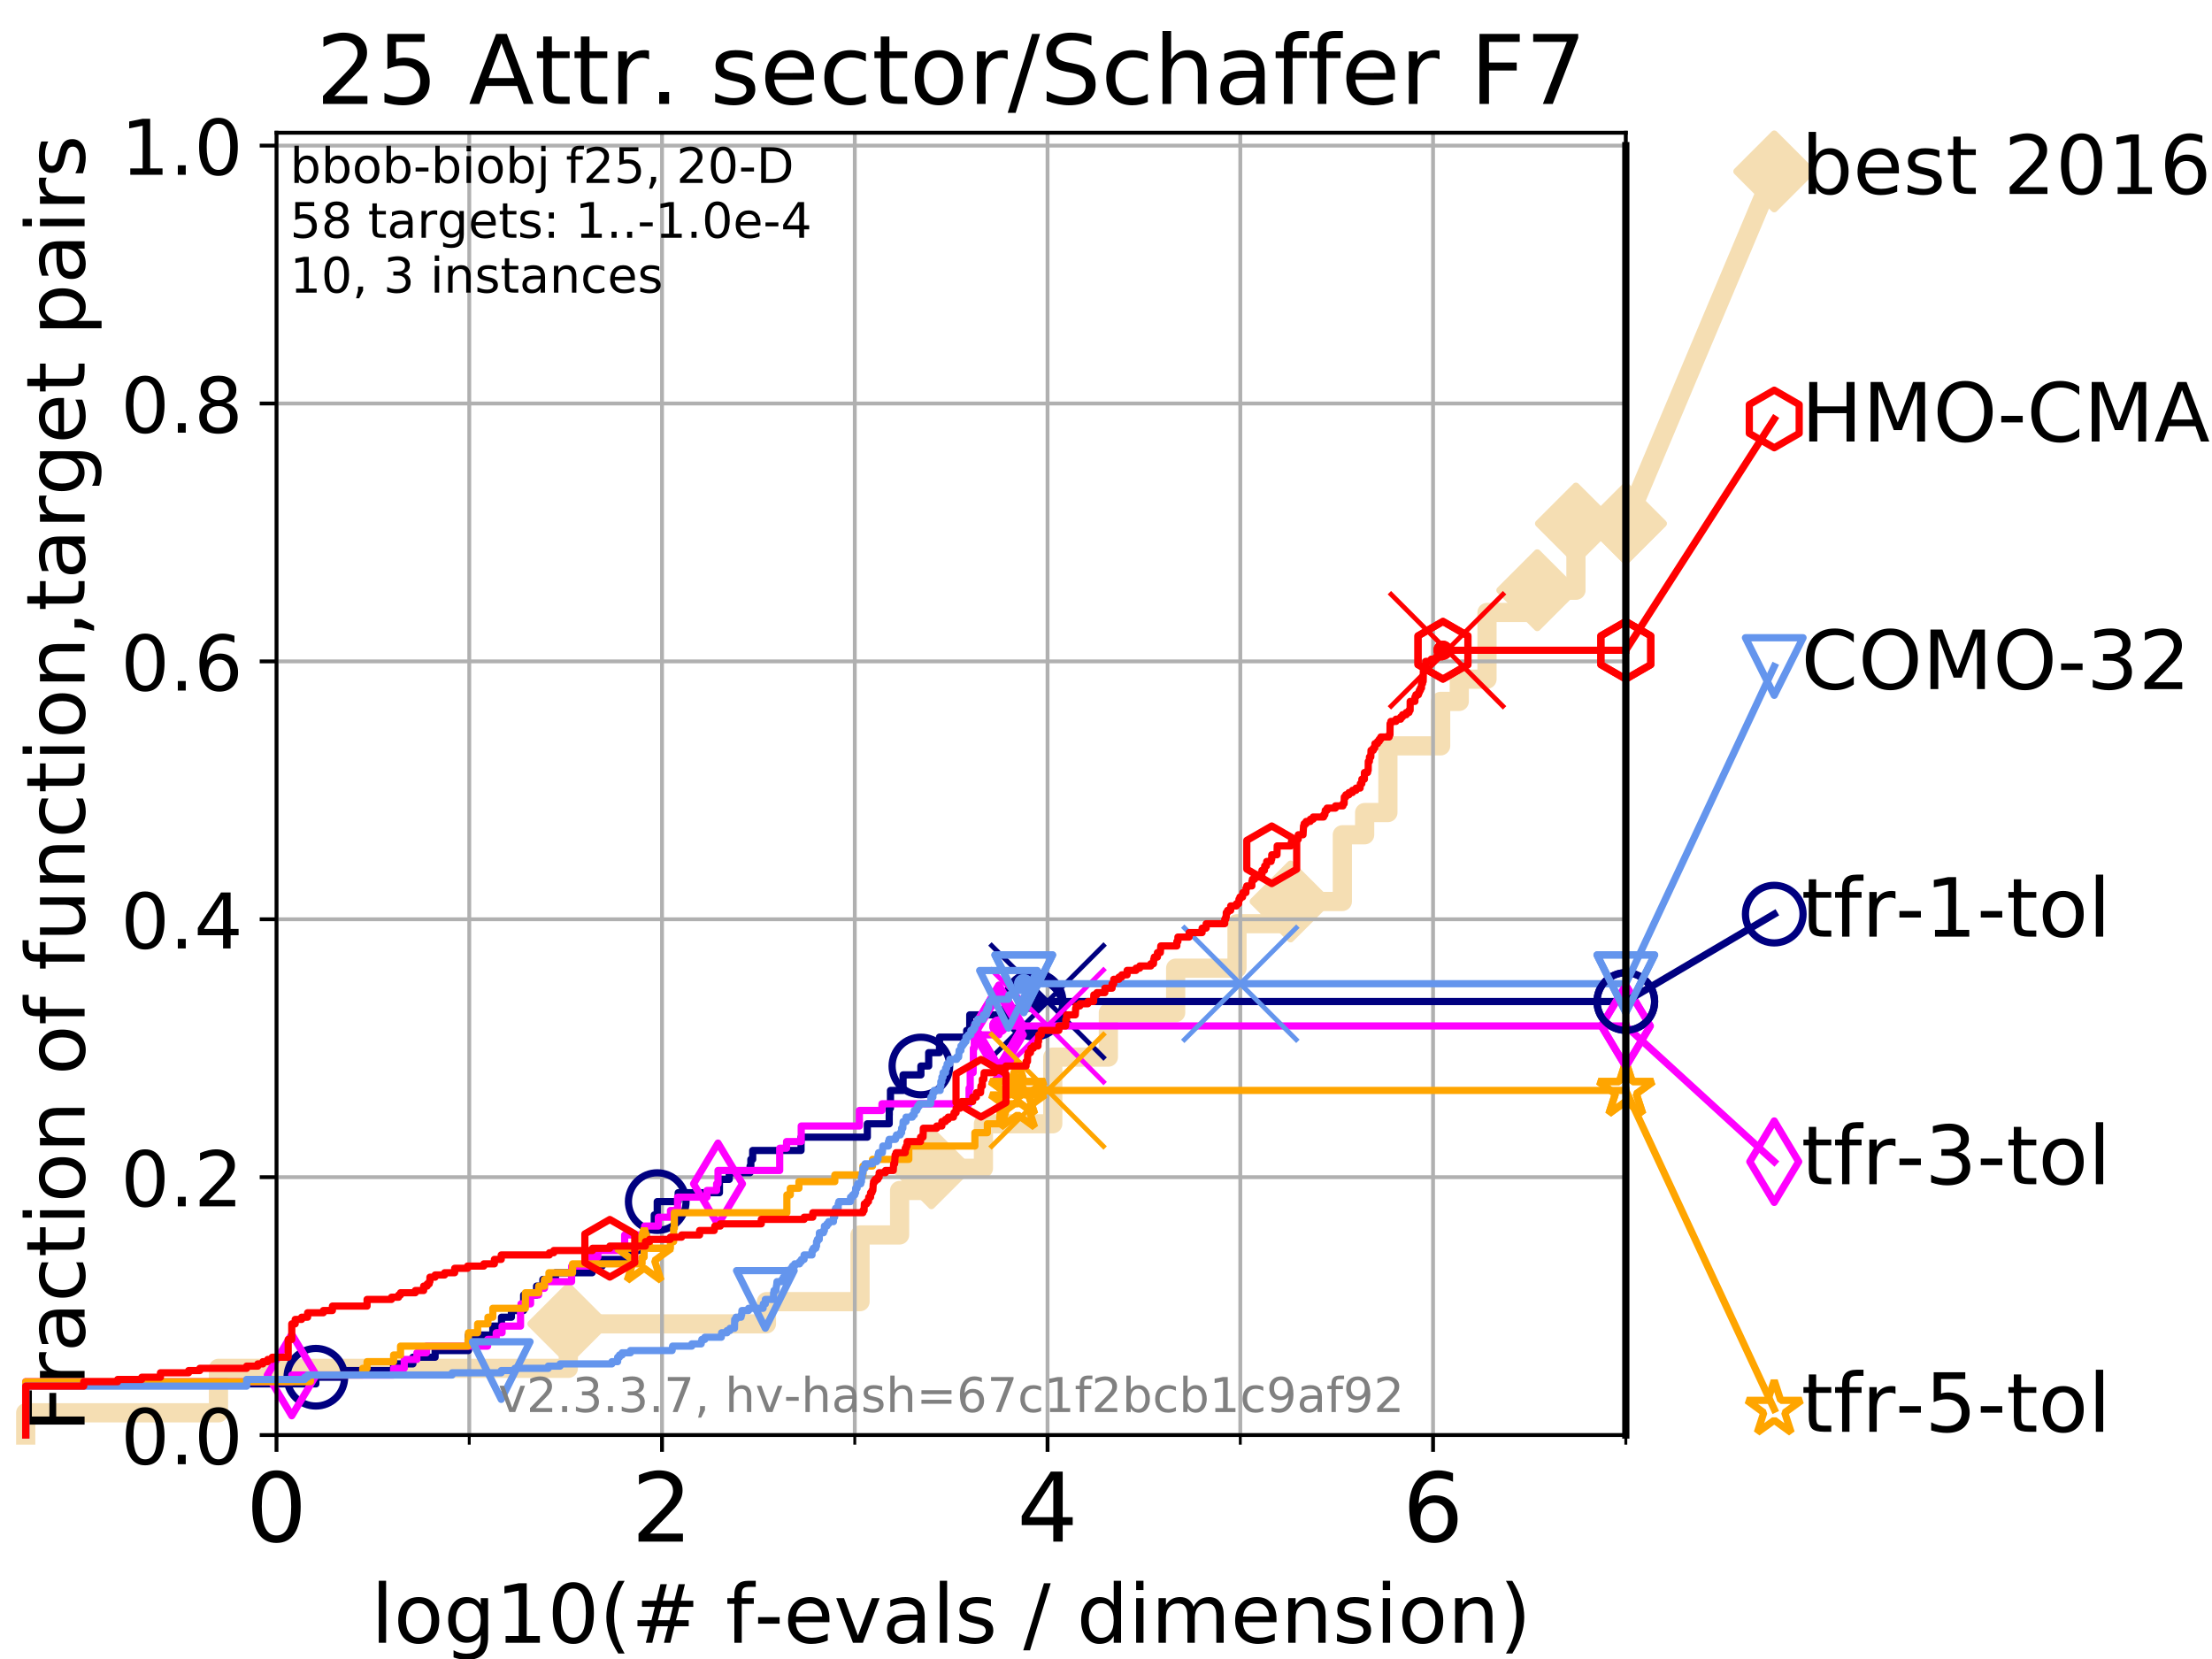 <?xml version="1.0" encoding="utf-8" standalone="no"?>
<!DOCTYPE svg PUBLIC "-//W3C//DTD SVG 1.1//EN"
  "http://www.w3.org/Graphics/SVG/1.1/DTD/svg11.dtd">
<!-- Created with matplotlib (https://matplotlib.org/) -->
<svg height="345.6pt" version="1.1" viewBox="0 0 460.8 345.6" width="460.8pt" xmlns="http://www.w3.org/2000/svg" xmlns:xlink="http://www.w3.org/1999/xlink">
 <defs>
  <style type="text/css">
*{stroke-linecap:butt;stroke-linejoin:round;}
  </style>
 </defs>
 <g id="figure_1">
  <g id="patch_1">
   <path d="M 0 345.6 
L 460.8 345.6 
L 460.8 0 
L 0 0 
z
" style="fill:#ffffff;"/>
  </g>
  <g id="axes_1">
   <g id="patch_2">
    <path d="M 57.6 298.944 
L 338.688 298.944 
L 338.688 27.648 
L 57.6 27.648 
z
" style="fill:#ffffff;"/>
   </g>
   <g id="line2d_1">
    <path d="M 5.357 298.944 
L 5.357 294.313 
L 45.512 294.313 
L 45.512 285.05 
L 118.391 285.05 
L 118.391 275.788 
L 159.661 275.788 
L 159.661 271.157 
L 179.162 271.157 
L 179.162 257.263 
L 187.402 257.263 
L 187.402 248.001 
L 194.04 248.001 
L 194.04 243.37 
L 204.866 243.37 
L 204.866 234.107 
L 219.308 234.107 
L 219.308 220.214 
L 230.891 220.214 
L 230.891 210.951 
L 244.912 210.951 
L 244.912 201.689 
L 257.694 201.689 
L 257.694 192.426 
L 268.843 192.426 
L 268.843 187.795 
L 279.633 187.795 
L 279.633 173.901 
L 284.282 173.901 
L 284.282 169.27 
L 289.124 169.27 
L 289.124 155.377 
L 300.114 155.377 
L 300.114 146.114 
L 303.987 146.114 
L 303.987 141.483 
L 309.769 141.483 
L 309.769 127.589 
L 320.24 127.589 
L 320.24 122.958 
L 328.297 122.958 
L 328.297 109.065 
L 338.688 109.065 
" style="fill:none;stroke:#f5deb3;stroke-linecap:square;stroke-width:4;"/>
   </g>
   <g id="line2d_2">
    <defs>
     <path d="M 0 7.778 
L 7.778 0 
L 0 -7.778 
L -7.778 0 
z
" id="m73c1c3528d" style="stroke:#f5deb3;stroke-linejoin:miter;stroke-width:1.5;"/>
    </defs>
    <g>
     <use style="fill:#f5deb3;stroke:#f5deb3;stroke-linejoin:miter;stroke-width:1.5;" x="118.391" xlink:href="#m73c1c3528d" y="275.788"/>
     <use style="fill:#f5deb3;stroke:#f5deb3;stroke-linejoin:miter;stroke-width:1.5;" x="194.04" xlink:href="#m73c1c3528d" y="243.37"/>
     <use style="fill:#f5deb3;stroke:#f5deb3;stroke-linejoin:miter;stroke-width:1.5;" x="268.843" xlink:href="#m73c1c3528d" y="187.795"/>
     <use style="fill:#f5deb3;stroke:#f5deb3;stroke-linejoin:miter;stroke-width:1.5;" x="320.24" xlink:href="#m73c1c3528d" y="122.958"/>
     <use style="fill:#f5deb3;stroke:#f5deb3;stroke-linejoin:miter;stroke-width:1.5;" x="328.297" xlink:href="#m73c1c3528d" y="109.065"/>
     <use style="fill:#f5deb3;stroke:#f5deb3;stroke-linejoin:miter;stroke-width:1.5;" x="338.688" xlink:href="#m73c1c3528d" y="109.065"/>
    </g>
   </g>
   <g id="line2d_3">
    <path style="fill:none;stroke:#f5deb3;stroke-linecap:square;stroke-width:4;"/>
    <g/>
   </g>
   <g id="line2d_4">
    <path d="M 338.688 109.065 
L 369.608 35.706 
" style="fill:none;stroke:#f5deb3;stroke-linecap:square;stroke-width:4;"/>
    <g>
     <use style="fill:#f5deb3;stroke:#f5deb3;stroke-linejoin:miter;stroke-width:1.5;" x="338.688" xlink:href="#m73c1c3528d" y="109.065"/>
     <use style="fill:#f5deb3;stroke:#f5deb3;stroke-linejoin:miter;stroke-width:1.5;" x="369.608" xlink:href="#m73c1c3528d" y="35.706"/>
    </g>
   </g>
   <g id="matplotlib.axis_1">
    <g id="xtick_1">
     <g id="line2d_5">
      <path clip-path="url(#pd3eabfa874)" d="M 57.6 298.944 
L 57.6 27.648 
" style="fill:none;stroke:#b0b0b0;stroke-linecap:square;stroke-width:0.8;"/>
     </g>
     <g id="line2d_6">
      <defs>
       <path d="M 0 0 
L 0 3.5 
" id="mea7f6c1a4f" style="stroke:#000000;stroke-width:0.8;"/>
      </defs>
      <g>
       <use style="stroke:#000000;stroke-width:0.8;" x="57.6" xlink:href="#mea7f6c1a4f" y="298.944"/>
      </g>
     </g>
     <g id="text_1">
      <!-- 0 -->
      <defs>
       <path d="M 31.781 66.406 
Q 24.172 66.406 20.328 58.906 
Q 16.5 51.422 16.5 36.375 
Q 16.5 21.391 20.328 13.891 
Q 24.172 6.391 31.781 6.391 
Q 39.453 6.391 43.281 13.891 
Q 47.125 21.391 47.125 36.375 
Q 47.125 51.422 43.281 58.906 
Q 39.453 66.406 31.781 66.406 
z
M 31.781 74.219 
Q 44.047 74.219 50.516 64.516 
Q 56.984 54.828 56.984 36.375 
Q 56.984 17.969 50.516 8.266 
Q 44.047 -1.422 31.781 -1.422 
Q 19.531 -1.422 13.062 8.266 
Q 6.594 17.969 6.594 36.375 
Q 6.594 54.828 13.062 64.516 
Q 19.531 74.219 31.781 74.219 
z
" id="DejaVuSans-48"/>
      </defs>
      <g transform="translate(51.237 321.141)scale(0.2 -0.2)">
       <use xlink:href="#DejaVuSans-48"/>
      </g>
     </g>
    </g>
    <g id="xtick_2">
     <g id="line2d_7">
      <path clip-path="url(#pd3eabfa874)" d="M 137.911 298.944 
L 137.911 27.648 
" style="fill:none;stroke:#b0b0b0;stroke-linecap:square;stroke-width:0.8;"/>
     </g>
     <g id="line2d_8">
      <g>
       <use style="stroke:#000000;stroke-width:0.8;" x="137.911" xlink:href="#mea7f6c1a4f" y="298.944"/>
      </g>
     </g>
     <g id="text_2">
      <!-- 2 -->
      <defs>
       <path d="M 19.188 8.297 
L 53.609 8.297 
L 53.609 0 
L 7.328 0 
L 7.328 8.297 
Q 12.938 14.109 22.625 23.891 
Q 32.328 33.688 34.812 36.531 
Q 39.547 41.844 41.422 45.531 
Q 43.312 49.219 43.312 52.781 
Q 43.312 58.594 39.234 62.25 
Q 35.156 65.922 28.609 65.922 
Q 23.969 65.922 18.812 64.312 
Q 13.672 62.703 7.812 59.422 
L 7.812 69.391 
Q 13.766 71.781 18.938 73 
Q 24.125 74.219 28.422 74.219 
Q 39.75 74.219 46.484 68.547 
Q 53.219 62.891 53.219 53.422 
Q 53.219 48.922 51.531 44.891 
Q 49.859 40.875 45.406 35.406 
Q 44.188 33.984 37.641 27.219 
Q 31.109 20.453 19.188 8.297 
z
" id="DejaVuSans-50"/>
      </defs>
      <g transform="translate(131.548 321.141)scale(0.2 -0.2)">
       <use xlink:href="#DejaVuSans-50"/>
      </g>
     </g>
    </g>
    <g id="xtick_3">
     <g id="line2d_9">
      <path clip-path="url(#pd3eabfa874)" d="M 218.222 298.944 
L 218.222 27.648 
" style="fill:none;stroke:#b0b0b0;stroke-linecap:square;stroke-width:0.8;"/>
     </g>
     <g id="line2d_10">
      <g>
       <use style="stroke:#000000;stroke-width:0.8;" x="218.222" xlink:href="#mea7f6c1a4f" y="298.944"/>
      </g>
     </g>
     <g id="text_3">
      <!-- 4 -->
      <defs>
       <path d="M 37.797 64.312 
L 12.891 25.391 
L 37.797 25.391 
z
M 35.203 72.906 
L 47.609 72.906 
L 47.609 25.391 
L 58.016 25.391 
L 58.016 17.188 
L 47.609 17.188 
L 47.609 0 
L 37.797 0 
L 37.797 17.188 
L 4.891 17.188 
L 4.891 26.703 
z
" id="DejaVuSans-52"/>
      </defs>
      <g transform="translate(211.859 321.141)scale(0.2 -0.2)">
       <use xlink:href="#DejaVuSans-52"/>
      </g>
     </g>
    </g>
    <g id="xtick_4">
     <g id="line2d_11">
      <path clip-path="url(#pd3eabfa874)" d="M 298.533 298.944 
L 298.533 27.648 
" style="fill:none;stroke:#b0b0b0;stroke-linecap:square;stroke-width:0.8;"/>
     </g>
     <g id="line2d_12">
      <g>
       <use style="stroke:#000000;stroke-width:0.8;" x="298.533" xlink:href="#mea7f6c1a4f" y="298.944"/>
      </g>
     </g>
     <g id="text_4">
      <!-- 6 -->
      <defs>
       <path d="M 33.016 40.375 
Q 26.375 40.375 22.484 35.828 
Q 18.609 31.297 18.609 23.391 
Q 18.609 15.531 22.484 10.953 
Q 26.375 6.391 33.016 6.391 
Q 39.656 6.391 43.531 10.953 
Q 47.406 15.531 47.406 23.391 
Q 47.406 31.297 43.531 35.828 
Q 39.656 40.375 33.016 40.375 
z
M 52.594 71.297 
L 52.594 62.312 
Q 48.875 64.062 45.094 64.984 
Q 41.312 65.922 37.594 65.922 
Q 27.828 65.922 22.672 59.328 
Q 17.531 52.734 16.797 39.406 
Q 19.672 43.656 24.016 45.922 
Q 28.375 48.188 33.594 48.188 
Q 44.578 48.188 50.953 41.516 
Q 57.328 34.859 57.328 23.391 
Q 57.328 12.156 50.688 5.359 
Q 44.047 -1.422 33.016 -1.422 
Q 20.359 -1.422 13.672 8.266 
Q 6.984 17.969 6.984 36.375 
Q 6.984 53.656 15.188 63.938 
Q 23.391 74.219 37.203 74.219 
Q 40.922 74.219 44.703 73.484 
Q 48.484 72.75 52.594 71.297 
z
" id="DejaVuSans-54"/>
      </defs>
      <g transform="translate(292.17 321.141)scale(0.2 -0.2)">
       <use xlink:href="#DejaVuSans-54"/>
      </g>
     </g>
    </g>
    <g id="xtick_5">
     <g id="line2d_13">
      <path clip-path="url(#pd3eabfa874)" d="M 97.755 298.944 
L 97.755 27.648 
" style="fill:none;stroke:#b0b0b0;stroke-linecap:square;stroke-width:0.8;"/>
     </g>
     <g id="line2d_14">
      <defs>
       <path d="M 0 0 
L 0 2 
" id="m8f0b8c4498" style="stroke:#000000;stroke-width:0.6;"/>
      </defs>
      <g>
       <use style="stroke:#000000;stroke-width:0.6;" x="97.755" xlink:href="#m8f0b8c4498" y="298.944"/>
      </g>
     </g>
    </g>
    <g id="xtick_6">
     <g id="line2d_15">
      <path clip-path="url(#pd3eabfa874)" d="M 178.066 298.944 
L 178.066 27.648 
" style="fill:none;stroke:#b0b0b0;stroke-linecap:square;stroke-width:0.8;"/>
     </g>
     <g id="line2d_16">
      <g>
       <use style="stroke:#000000;stroke-width:0.6;" x="178.066" xlink:href="#m8f0b8c4498" y="298.944"/>
      </g>
     </g>
    </g>
    <g id="xtick_7">
     <g id="line2d_17">
      <path clip-path="url(#pd3eabfa874)" d="M 258.377 298.944 
L 258.377 27.648 
" style="fill:none;stroke:#b0b0b0;stroke-linecap:square;stroke-width:0.8;"/>
     </g>
     <g id="line2d_18">
      <g>
       <use style="stroke:#000000;stroke-width:0.6;" x="258.377" xlink:href="#m8f0b8c4498" y="298.944"/>
      </g>
     </g>
    </g>
    <g id="xtick_8">
     <g id="line2d_19">
      <path clip-path="url(#pd3eabfa874)" d="M 338.688 298.944 
L 338.688 27.648 
" style="fill:none;stroke:#b0b0b0;stroke-linecap:square;stroke-width:0.8;"/>
     </g>
     <g id="line2d_20">
      <g>
       <use style="stroke:#000000;stroke-width:0.6;" x="338.688" xlink:href="#m8f0b8c4498" y="298.944"/>
      </g>
     </g>
    </g>
    <g id="text_5">
     <!-- log10(# f-evals / dimension) -->
     <defs>
      <path d="M 9.422 75.984 
L 18.406 75.984 
L 18.406 0 
L 9.422 0 
z
" id="DejaVuSans-108"/>
      <path d="M 30.609 48.391 
Q 23.391 48.391 19.188 42.75 
Q 14.984 37.109 14.984 27.297 
Q 14.984 17.484 19.156 11.844 
Q 23.344 6.203 30.609 6.203 
Q 37.797 6.203 41.984 11.859 
Q 46.188 17.531 46.188 27.297 
Q 46.188 37.016 41.984 42.703 
Q 37.797 48.391 30.609 48.391 
z
M 30.609 56 
Q 42.328 56 49.016 48.375 
Q 55.719 40.766 55.719 27.297 
Q 55.719 13.875 49.016 6.219 
Q 42.328 -1.422 30.609 -1.422 
Q 18.844 -1.422 12.172 6.219 
Q 5.516 13.875 5.516 27.297 
Q 5.516 40.766 12.172 48.375 
Q 18.844 56 30.609 56 
z
" id="DejaVuSans-111"/>
      <path d="M 45.406 27.984 
Q 45.406 37.75 41.375 43.109 
Q 37.359 48.484 30.078 48.484 
Q 22.859 48.484 18.828 43.109 
Q 14.797 37.75 14.797 27.984 
Q 14.797 18.266 18.828 12.891 
Q 22.859 7.516 30.078 7.516 
Q 37.359 7.516 41.375 12.891 
Q 45.406 18.266 45.406 27.984 
z
M 54.391 6.781 
Q 54.391 -7.172 48.188 -13.984 
Q 42 -20.797 29.203 -20.797 
Q 24.469 -20.797 20.266 -20.094 
Q 16.062 -19.391 12.109 -17.922 
L 12.109 -9.188 
Q 16.062 -11.328 19.922 -12.344 
Q 23.781 -13.375 27.781 -13.375 
Q 36.625 -13.375 41.016 -8.766 
Q 45.406 -4.156 45.406 5.172 
L 45.406 9.625 
Q 42.625 4.781 38.281 2.391 
Q 33.938 0 27.875 0 
Q 17.828 0 11.672 7.656 
Q 5.516 15.328 5.516 27.984 
Q 5.516 40.672 11.672 48.328 
Q 17.828 56 27.875 56 
Q 33.938 56 38.281 53.609 
Q 42.625 51.219 45.406 46.391 
L 45.406 54.688 
L 54.391 54.688 
z
" id="DejaVuSans-103"/>
      <path d="M 12.406 8.297 
L 28.516 8.297 
L 28.516 63.922 
L 10.984 60.406 
L 10.984 69.391 
L 28.422 72.906 
L 38.281 72.906 
L 38.281 8.297 
L 54.391 8.297 
L 54.391 0 
L 12.406 0 
z
" id="DejaVuSans-49"/>
      <path d="M 31 75.875 
Q 24.469 64.656 21.281 53.656 
Q 18.109 42.672 18.109 31.391 
Q 18.109 20.125 21.312 9.062 
Q 24.516 -2 31 -13.188 
L 23.188 -13.188 
Q 15.875 -1.703 12.234 9.375 
Q 8.594 20.453 8.594 31.391 
Q 8.594 42.281 12.203 53.312 
Q 15.828 64.359 23.188 75.875 
z
" id="DejaVuSans-40"/>
      <path d="M 51.125 44 
L 36.922 44 
L 32.812 27.688 
L 47.125 27.688 
z
M 43.797 71.781 
L 38.719 51.516 
L 52.984 51.516 
L 58.109 71.781 
L 65.922 71.781 
L 60.891 51.516 
L 76.125 51.516 
L 76.125 44 
L 58.984 44 
L 54.984 27.688 
L 70.516 27.688 
L 70.516 20.219 
L 53.078 20.219 
L 48 0 
L 40.188 0 
L 45.219 20.219 
L 30.906 20.219 
L 25.875 0 
L 18.016 0 
L 23.094 20.219 
L 7.719 20.219 
L 7.719 27.688 
L 24.906 27.688 
L 29 44 
L 13.281 44 
L 13.281 51.516 
L 30.906 51.516 
L 35.891 71.781 
z
" id="DejaVuSans-35"/>
      <path id="DejaVuSans-32"/>
      <path d="M 37.109 75.984 
L 37.109 68.5 
L 28.516 68.5 
Q 23.688 68.5 21.797 66.547 
Q 19.922 64.594 19.922 59.516 
L 19.922 54.688 
L 34.719 54.688 
L 34.719 47.703 
L 19.922 47.703 
L 19.922 0 
L 10.891 0 
L 10.891 47.703 
L 2.297 47.703 
L 2.297 54.688 
L 10.891 54.688 
L 10.891 58.5 
Q 10.891 67.625 15.141 71.797 
Q 19.391 75.984 28.609 75.984 
z
" id="DejaVuSans-102"/>
      <path d="M 4.891 31.391 
L 31.203 31.391 
L 31.203 23.391 
L 4.891 23.391 
z
" id="DejaVuSans-45"/>
      <path d="M 56.203 29.594 
L 56.203 25.203 
L 14.891 25.203 
Q 15.484 15.922 20.484 11.062 
Q 25.484 6.203 34.422 6.203 
Q 39.594 6.203 44.453 7.469 
Q 49.312 8.734 54.109 11.281 
L 54.109 2.781 
Q 49.266 0.734 44.188 -0.344 
Q 39.109 -1.422 33.891 -1.422 
Q 20.797 -1.422 13.156 6.188 
Q 5.516 13.812 5.516 26.812 
Q 5.516 40.234 12.766 48.109 
Q 20.016 56 32.328 56 
Q 43.359 56 49.781 48.891 
Q 56.203 41.797 56.203 29.594 
z
M 47.219 32.234 
Q 47.125 39.594 43.094 43.984 
Q 39.062 48.391 32.422 48.391 
Q 24.906 48.391 20.391 44.141 
Q 15.875 39.891 15.188 32.172 
z
" id="DejaVuSans-101"/>
      <path d="M 2.984 54.688 
L 12.5 54.688 
L 29.594 8.797 
L 46.688 54.688 
L 56.203 54.688 
L 35.688 0 
L 23.484 0 
z
" id="DejaVuSans-118"/>
      <path d="M 34.281 27.484 
Q 23.391 27.484 19.188 25 
Q 14.984 22.516 14.984 16.5 
Q 14.984 11.719 18.141 8.906 
Q 21.297 6.109 26.703 6.109 
Q 34.188 6.109 38.703 11.406 
Q 43.219 16.703 43.219 25.484 
L 43.219 27.484 
z
M 52.203 31.203 
L 52.203 0 
L 43.219 0 
L 43.219 8.297 
Q 40.141 3.328 35.547 0.953 
Q 30.953 -1.422 24.312 -1.422 
Q 15.922 -1.422 10.953 3.297 
Q 6 8.016 6 15.922 
Q 6 25.141 12.172 29.828 
Q 18.359 34.516 30.609 34.516 
L 43.219 34.516 
L 43.219 35.406 
Q 43.219 41.609 39.141 45 
Q 35.062 48.391 27.688 48.391 
Q 23 48.391 18.547 47.266 
Q 14.109 46.141 10.016 43.891 
L 10.016 52.203 
Q 14.938 54.109 19.578 55.047 
Q 24.219 56 28.609 56 
Q 40.484 56 46.344 49.844 
Q 52.203 43.703 52.203 31.203 
z
" id="DejaVuSans-97"/>
      <path d="M 44.281 53.078 
L 44.281 44.578 
Q 40.484 46.531 36.375 47.5 
Q 32.281 48.484 27.875 48.484 
Q 21.188 48.484 17.844 46.438 
Q 14.5 44.391 14.5 40.281 
Q 14.5 37.156 16.891 35.375 
Q 19.281 33.594 26.516 31.984 
L 29.594 31.297 
Q 39.156 29.25 43.188 25.516 
Q 47.219 21.781 47.219 15.094 
Q 47.219 7.469 41.188 3.016 
Q 35.156 -1.422 24.609 -1.422 
Q 20.219 -1.422 15.453 -0.562 
Q 10.688 0.297 5.422 2 
L 5.422 11.281 
Q 10.406 8.688 15.234 7.391 
Q 20.062 6.109 24.812 6.109 
Q 31.156 6.109 34.562 8.281 
Q 37.984 10.453 37.984 14.406 
Q 37.984 18.062 35.516 20.016 
Q 33.062 21.969 24.703 23.781 
L 21.578 24.516 
Q 13.234 26.266 9.516 29.906 
Q 5.812 33.547 5.812 39.891 
Q 5.812 47.609 11.281 51.797 
Q 16.75 56 26.812 56 
Q 31.781 56 36.172 55.266 
Q 40.578 54.547 44.281 53.078 
z
" id="DejaVuSans-115"/>
      <path d="M 25.391 72.906 
L 33.688 72.906 
L 8.297 -9.281 
L 0 -9.281 
z
" id="DejaVuSans-47"/>
      <path d="M 45.406 46.391 
L 45.406 75.984 
L 54.391 75.984 
L 54.391 0 
L 45.406 0 
L 45.406 8.203 
Q 42.578 3.328 38.25 0.953 
Q 33.938 -1.422 27.875 -1.422 
Q 17.969 -1.422 11.734 6.484 
Q 5.516 14.406 5.516 27.297 
Q 5.516 40.188 11.734 48.094 
Q 17.969 56 27.875 56 
Q 33.938 56 38.25 53.625 
Q 42.578 51.266 45.406 46.391 
z
M 14.797 27.297 
Q 14.797 17.391 18.875 11.75 
Q 22.953 6.109 30.078 6.109 
Q 37.203 6.109 41.297 11.75 
Q 45.406 17.391 45.406 27.297 
Q 45.406 37.203 41.297 42.844 
Q 37.203 48.484 30.078 48.484 
Q 22.953 48.484 18.875 42.844 
Q 14.797 37.203 14.797 27.297 
z
" id="DejaVuSans-100"/>
      <path d="M 9.422 54.688 
L 18.406 54.688 
L 18.406 0 
L 9.422 0 
z
M 9.422 75.984 
L 18.406 75.984 
L 18.406 64.594 
L 9.422 64.594 
z
" id="DejaVuSans-105"/>
      <path d="M 52 44.188 
Q 55.375 50.25 60.062 53.125 
Q 64.75 56 71.094 56 
Q 79.641 56 84.281 50.016 
Q 88.922 44.047 88.922 33.016 
L 88.922 0 
L 79.891 0 
L 79.891 32.719 
Q 79.891 40.578 77.094 44.375 
Q 74.312 48.188 68.609 48.188 
Q 61.625 48.188 57.562 43.547 
Q 53.516 38.922 53.516 30.906 
L 53.516 0 
L 44.484 0 
L 44.484 32.719 
Q 44.484 40.625 41.703 44.406 
Q 38.922 48.188 33.109 48.188 
Q 26.219 48.188 22.156 43.531 
Q 18.109 38.875 18.109 30.906 
L 18.109 0 
L 9.078 0 
L 9.078 54.688 
L 18.109 54.688 
L 18.109 46.188 
Q 21.188 51.219 25.484 53.609 
Q 29.781 56 35.688 56 
Q 41.656 56 45.828 52.969 
Q 50 49.953 52 44.188 
z
" id="DejaVuSans-109"/>
      <path d="M 54.891 33.016 
L 54.891 0 
L 45.906 0 
L 45.906 32.719 
Q 45.906 40.484 42.875 44.328 
Q 39.844 48.188 33.797 48.188 
Q 26.516 48.188 22.312 43.547 
Q 18.109 38.922 18.109 30.906 
L 18.109 0 
L 9.078 0 
L 9.078 54.688 
L 18.109 54.688 
L 18.109 46.188 
Q 21.344 51.125 25.703 53.562 
Q 30.078 56 35.797 56 
Q 45.219 56 50.047 50.172 
Q 54.891 44.344 54.891 33.016 
z
" id="DejaVuSans-110"/>
      <path d="M 8.016 75.875 
L 15.828 75.875 
Q 23.141 64.359 26.781 53.312 
Q 30.422 42.281 30.422 31.391 
Q 30.422 20.453 26.781 9.375 
Q 23.141 -1.703 15.828 -13.188 
L 8.016 -13.188 
Q 14.5 -2 17.703 9.062 
Q 20.906 20.125 20.906 31.391 
Q 20.906 42.672 17.703 53.656 
Q 14.5 64.656 8.016 75.875 
z
" id="DejaVuSans-41"/>
     </defs>
     <g transform="translate(77.303 342.218)scale(0.17 -0.17)">
      <use xlink:href="#DejaVuSans-108"/>
      <use x="27.783" xlink:href="#DejaVuSans-111"/>
      <use x="88.965" xlink:href="#DejaVuSans-103"/>
      <use x="152.441" xlink:href="#DejaVuSans-49"/>
      <use x="216.064" xlink:href="#DejaVuSans-48"/>
      <use x="279.688" xlink:href="#DejaVuSans-40"/>
      <use x="318.701" xlink:href="#DejaVuSans-35"/>
      <use x="402.49" xlink:href="#DejaVuSans-32"/>
      <use x="434.277" xlink:href="#DejaVuSans-102"/>
      <use x="469.404" xlink:href="#DejaVuSans-45"/>
      <use x="505.488" xlink:href="#DejaVuSans-101"/>
      <use x="567.012" xlink:href="#DejaVuSans-118"/>
      <use x="626.191" xlink:href="#DejaVuSans-97"/>
      <use x="687.471" xlink:href="#DejaVuSans-108"/>
      <use x="715.254" xlink:href="#DejaVuSans-115"/>
      <use x="767.354" xlink:href="#DejaVuSans-32"/>
      <use x="799.141" xlink:href="#DejaVuSans-47"/>
      <use x="832.832" xlink:href="#DejaVuSans-32"/>
      <use x="864.619" xlink:href="#DejaVuSans-100"/>
      <use x="928.096" xlink:href="#DejaVuSans-105"/>
      <use x="955.879" xlink:href="#DejaVuSans-109"/>
      <use x="1053.291" xlink:href="#DejaVuSans-101"/>
      <use x="1114.814" xlink:href="#DejaVuSans-110"/>
      <use x="1178.193" xlink:href="#DejaVuSans-115"/>
      <use x="1230.293" xlink:href="#DejaVuSans-105"/>
      <use x="1258.076" xlink:href="#DejaVuSans-111"/>
      <use x="1319.258" xlink:href="#DejaVuSans-110"/>
      <use x="1382.637" xlink:href="#DejaVuSans-41"/>
     </g>
    </g>
   </g>
   <g id="matplotlib.axis_2">
    <g id="ytick_1">
     <g id="line2d_21">
      <path clip-path="url(#pd3eabfa874)" d="M 57.6 298.944 
L 338.688 298.944 
" style="fill:none;stroke:#b0b0b0;stroke-linecap:square;stroke-width:0.8;"/>
     </g>
     <g id="line2d_22">
      <defs>
       <path d="M 0 0 
L -3.5 0 
" id="mc75d2cd2e5" style="stroke:#000000;stroke-width:0.8;"/>
      </defs>
      <g>
       <use style="stroke:#000000;stroke-width:0.8;" x="57.6" xlink:href="#mc75d2cd2e5" y="298.944"/>
      </g>
     </g>
     <g id="text_6">
      <!-- 0.0 -->
      <defs>
       <path d="M 10.688 12.406 
L 21 12.406 
L 21 0 
L 10.688 0 
z
" id="DejaVuSans-46"/>
      </defs>
      <g transform="translate(25.155 305.023)scale(0.16 -0.16)">
       <use xlink:href="#DejaVuSans-48"/>
       <use x="63.623" xlink:href="#DejaVuSans-46"/>
       <use x="95.41" xlink:href="#DejaVuSans-48"/>
      </g>
     </g>
    </g>
    <g id="ytick_2">
     <g id="line2d_23">
      <path clip-path="url(#pd3eabfa874)" d="M 57.6 245.222 
L 338.688 245.222 
" style="fill:none;stroke:#b0b0b0;stroke-linecap:square;stroke-width:0.8;"/>
     </g>
     <g id="line2d_24">
      <g>
       <use style="stroke:#000000;stroke-width:0.8;" x="57.6" xlink:href="#mc75d2cd2e5" y="245.222"/>
      </g>
     </g>
     <g id="text_7">
      <!-- 0.2 -->
      <g transform="translate(25.155 251.301)scale(0.16 -0.16)">
       <use xlink:href="#DejaVuSans-48"/>
       <use x="63.623" xlink:href="#DejaVuSans-46"/>
       <use x="95.41" xlink:href="#DejaVuSans-50"/>
      </g>
     </g>
    </g>
    <g id="ytick_3">
     <g id="line2d_25">
      <path clip-path="url(#pd3eabfa874)" d="M 57.6 191.5 
L 338.688 191.5 
" style="fill:none;stroke:#b0b0b0;stroke-linecap:square;stroke-width:0.8;"/>
     </g>
     <g id="line2d_26">
      <g>
       <use style="stroke:#000000;stroke-width:0.8;" x="57.6" xlink:href="#mc75d2cd2e5" y="191.5"/>
      </g>
     </g>
     <g id="text_8">
      <!-- 0.4 -->
      <g transform="translate(25.155 197.579)scale(0.16 -0.16)">
       <use xlink:href="#DejaVuSans-48"/>
       <use x="63.623" xlink:href="#DejaVuSans-46"/>
       <use x="95.41" xlink:href="#DejaVuSans-52"/>
      </g>
     </g>
    </g>
    <g id="ytick_4">
     <g id="line2d_27">
      <path clip-path="url(#pd3eabfa874)" d="M 57.6 137.778 
L 338.688 137.778 
" style="fill:none;stroke:#b0b0b0;stroke-linecap:square;stroke-width:0.8;"/>
     </g>
     <g id="line2d_28">
      <g>
       <use style="stroke:#000000;stroke-width:0.8;" x="57.6" xlink:href="#mc75d2cd2e5" y="137.778"/>
      </g>
     </g>
     <g id="text_9">
      <!-- 0.6 -->
      <g transform="translate(25.155 143.857)scale(0.16 -0.16)">
       <use xlink:href="#DejaVuSans-48"/>
       <use x="63.623" xlink:href="#DejaVuSans-46"/>
       <use x="95.41" xlink:href="#DejaVuSans-54"/>
      </g>
     </g>
    </g>
    <g id="ytick_5">
     <g id="line2d_29">
      <path clip-path="url(#pd3eabfa874)" d="M 57.6 84.056 
L 338.688 84.056 
" style="fill:none;stroke:#b0b0b0;stroke-linecap:square;stroke-width:0.8;"/>
     </g>
     <g id="line2d_30">
      <g>
       <use style="stroke:#000000;stroke-width:0.8;" x="57.6" xlink:href="#mc75d2cd2e5" y="84.056"/>
      </g>
     </g>
     <g id="text_10">
      <!-- 0.8 -->
      <defs>
       <path d="M 31.781 34.625 
Q 24.75 34.625 20.719 30.859 
Q 16.703 27.094 16.703 20.516 
Q 16.703 13.922 20.719 10.156 
Q 24.75 6.391 31.781 6.391 
Q 38.812 6.391 42.859 10.172 
Q 46.922 13.969 46.922 20.516 
Q 46.922 27.094 42.891 30.859 
Q 38.875 34.625 31.781 34.625 
z
M 21.922 38.812 
Q 15.578 40.375 12.031 44.719 
Q 8.5 49.078 8.5 55.328 
Q 8.5 64.062 14.719 69.141 
Q 20.953 74.219 31.781 74.219 
Q 42.672 74.219 48.875 69.141 
Q 55.078 64.062 55.078 55.328 
Q 55.078 49.078 51.531 44.719 
Q 48 40.375 41.703 38.812 
Q 48.828 37.156 52.797 32.312 
Q 56.781 27.484 56.781 20.516 
Q 56.781 9.906 50.312 4.234 
Q 43.844 -1.422 31.781 -1.422 
Q 19.734 -1.422 13.25 4.234 
Q 6.781 9.906 6.781 20.516 
Q 6.781 27.484 10.781 32.312 
Q 14.797 37.156 21.922 38.812 
z
M 18.312 54.391 
Q 18.312 48.734 21.844 45.562 
Q 25.391 42.391 31.781 42.391 
Q 38.141 42.391 41.719 45.562 
Q 45.312 48.734 45.312 54.391 
Q 45.312 60.062 41.719 63.234 
Q 38.141 66.406 31.781 66.406 
Q 25.391 66.406 21.844 63.234 
Q 18.312 60.062 18.312 54.391 
z
" id="DejaVuSans-56"/>
      </defs>
      <g transform="translate(25.155 90.135)scale(0.16 -0.16)">
       <use xlink:href="#DejaVuSans-48"/>
       <use x="63.623" xlink:href="#DejaVuSans-46"/>
       <use x="95.41" xlink:href="#DejaVuSans-56"/>
      </g>
     </g>
    </g>
    <g id="ytick_6">
     <g id="line2d_31">
      <path clip-path="url(#pd3eabfa874)" d="M 57.6 30.334 
L 338.688 30.334 
" style="fill:none;stroke:#b0b0b0;stroke-linecap:square;stroke-width:0.8;"/>
     </g>
     <g id="line2d_32">
      <g>
       <use style="stroke:#000000;stroke-width:0.8;" x="57.6" xlink:href="#mc75d2cd2e5" y="30.334"/>
      </g>
     </g>
     <g id="text_11">
      <!-- 1.0 -->
      <g transform="translate(25.155 36.413)scale(0.16 -0.16)">
       <use xlink:href="#DejaVuSans-49"/>
       <use x="63.623" xlink:href="#DejaVuSans-46"/>
       <use x="95.41" xlink:href="#DejaVuSans-48"/>
      </g>
     </g>
    </g>
    <g id="text_12">
     <!-- Fraction of function,target pairs -->
     <defs>
      <path d="M 9.812 72.906 
L 51.703 72.906 
L 51.703 64.594 
L 19.672 64.594 
L 19.672 43.109 
L 48.578 43.109 
L 48.578 34.812 
L 19.672 34.812 
L 19.672 0 
L 9.812 0 
z
" id="DejaVuSans-70"/>
      <path d="M 41.109 46.297 
Q 39.594 47.172 37.812 47.578 
Q 36.031 48 33.891 48 
Q 26.266 48 22.188 43.047 
Q 18.109 38.094 18.109 28.812 
L 18.109 0 
L 9.078 0 
L 9.078 54.688 
L 18.109 54.688 
L 18.109 46.188 
Q 20.953 51.172 25.484 53.578 
Q 30.031 56 36.531 56 
Q 37.453 56 38.578 55.875 
Q 39.703 55.766 41.062 55.516 
z
" id="DejaVuSans-114"/>
      <path d="M 48.781 52.594 
L 48.781 44.188 
Q 44.969 46.297 41.141 47.344 
Q 37.312 48.391 33.406 48.391 
Q 24.656 48.391 19.812 42.844 
Q 14.984 37.312 14.984 27.297 
Q 14.984 17.281 19.812 11.734 
Q 24.656 6.203 33.406 6.203 
Q 37.312 6.203 41.141 7.25 
Q 44.969 8.297 48.781 10.406 
L 48.781 2.094 
Q 45.016 0.344 40.984 -0.531 
Q 36.969 -1.422 32.422 -1.422 
Q 20.062 -1.422 12.781 6.344 
Q 5.516 14.109 5.516 27.297 
Q 5.516 40.672 12.859 48.328 
Q 20.219 56 33.016 56 
Q 37.156 56 41.109 55.141 
Q 45.062 54.297 48.781 52.594 
z
" id="DejaVuSans-99"/>
      <path d="M 18.312 70.219 
L 18.312 54.688 
L 36.812 54.688 
L 36.812 47.703 
L 18.312 47.703 
L 18.312 18.016 
Q 18.312 11.328 20.141 9.422 
Q 21.969 7.516 27.594 7.516 
L 36.812 7.516 
L 36.812 0 
L 27.594 0 
Q 17.188 0 13.234 3.875 
Q 9.281 7.766 9.281 18.016 
L 9.281 47.703 
L 2.688 47.703 
L 2.688 54.688 
L 9.281 54.688 
L 9.281 70.219 
z
" id="DejaVuSans-116"/>
      <path d="M 8.5 21.578 
L 8.5 54.688 
L 17.484 54.688 
L 17.484 21.922 
Q 17.484 14.156 20.5 10.266 
Q 23.531 6.391 29.594 6.391 
Q 36.859 6.391 41.078 11.031 
Q 45.312 15.672 45.312 23.688 
L 45.312 54.688 
L 54.297 54.688 
L 54.297 0 
L 45.312 0 
L 45.312 8.406 
Q 42.047 3.422 37.719 1 
Q 33.406 -1.422 27.688 -1.422 
Q 18.266 -1.422 13.375 4.438 
Q 8.5 10.297 8.5 21.578 
z
M 31.109 56 
z
" id="DejaVuSans-117"/>
      <path d="M 11.719 12.406 
L 22.016 12.406 
L 22.016 4 
L 14.016 -11.625 
L 7.719 -11.625 
L 11.719 4 
z
" id="DejaVuSans-44"/>
      <path d="M 18.109 8.203 
L 18.109 -20.797 
L 9.078 -20.797 
L 9.078 54.688 
L 18.109 54.688 
L 18.109 46.391 
Q 20.953 51.266 25.266 53.625 
Q 29.594 56 35.594 56 
Q 45.562 56 51.781 48.094 
Q 58.016 40.188 58.016 27.297 
Q 58.016 14.406 51.781 6.484 
Q 45.562 -1.422 35.594 -1.422 
Q 29.594 -1.422 25.266 0.953 
Q 20.953 3.328 18.109 8.203 
z
M 48.688 27.297 
Q 48.688 37.203 44.609 42.844 
Q 40.531 48.484 33.406 48.484 
Q 26.266 48.484 22.188 42.844 
Q 18.109 37.203 18.109 27.297 
Q 18.109 17.391 22.188 11.75 
Q 26.266 6.109 33.406 6.109 
Q 40.531 6.109 44.609 11.75 
Q 48.688 17.391 48.688 27.297 
z
" id="DejaVuSans-112"/>
     </defs>
     <g transform="translate(17.62 298.435)rotate(-90)scale(0.17 -0.17)">
      <use xlink:href="#DejaVuSans-70"/>
      <use x="57.41" xlink:href="#DejaVuSans-114"/>
      <use x="98.523" xlink:href="#DejaVuSans-97"/>
      <use x="159.803" xlink:href="#DejaVuSans-99"/>
      <use x="214.783" xlink:href="#DejaVuSans-116"/>
      <use x="253.992" xlink:href="#DejaVuSans-105"/>
      <use x="281.775" xlink:href="#DejaVuSans-111"/>
      <use x="342.957" xlink:href="#DejaVuSans-110"/>
      <use x="406.336" xlink:href="#DejaVuSans-32"/>
      <use x="438.123" xlink:href="#DejaVuSans-111"/>
      <use x="499.305" xlink:href="#DejaVuSans-102"/>
      <use x="534.51" xlink:href="#DejaVuSans-32"/>
      <use x="566.297" xlink:href="#DejaVuSans-102"/>
      <use x="601.502" xlink:href="#DejaVuSans-117"/>
      <use x="664.881" xlink:href="#DejaVuSans-110"/>
      <use x="728.26" xlink:href="#DejaVuSans-99"/>
      <use x="783.24" xlink:href="#DejaVuSans-116"/>
      <use x="822.449" xlink:href="#DejaVuSans-105"/>
      <use x="850.232" xlink:href="#DejaVuSans-111"/>
      <use x="911.414" xlink:href="#DejaVuSans-110"/>
      <use x="974.793" xlink:href="#DejaVuSans-44"/>
      <use x="1006.58" xlink:href="#DejaVuSans-116"/>
      <use x="1045.789" xlink:href="#DejaVuSans-97"/>
      <use x="1107.068" xlink:href="#DejaVuSans-114"/>
      <use x="1148.166" xlink:href="#DejaVuSans-103"/>
      <use x="1211.643" xlink:href="#DejaVuSans-101"/>
      <use x="1273.166" xlink:href="#DejaVuSans-116"/>
      <use x="1312.375" xlink:href="#DejaVuSans-32"/>
      <use x="1344.162" xlink:href="#DejaVuSans-112"/>
      <use x="1407.639" xlink:href="#DejaVuSans-97"/>
      <use x="1468.918" xlink:href="#DejaVuSans-105"/>
      <use x="1496.701" xlink:href="#DejaVuSans-114"/>
      <use x="1537.814" xlink:href="#DejaVuSans-115"/>
     </g>
    </g>
   </g>
   <g id="line2d_33">
    <defs>
     <path d="M 0 1.5 
C 0.398 1.5 0.779 1.342 1.061 1.061 
C 1.342 0.779 1.5 0.398 1.5 0 
C 1.5 -0.398 1.342 -0.779 1.061 -1.061 
C 0.779 -1.342 0.398 -1.5 0 -1.5 
C -0.398 -1.5 -0.779 -1.342 -1.061 -1.061 
C -1.342 -0.779 -1.5 -0.398 -1.5 0 
C -1.5 0.398 -1.342 0.779 -1.061 1.061 
C -0.779 1.342 -0.398 1.5 0 1.5 
z
" id="m5b50e59ad5" style="stroke:#f5deb3;"/>
    </defs>
    <g>
     <use style="fill:#f5deb3;stroke:#f5deb3;" x="328.297" xlink:href="#m5b50e59ad5" y="109.065"/>
     <use style="fill:#f5deb3;stroke:#f5deb3;" x="328.297" xlink:href="#m5b50e59ad5" y="109.065"/>
    </g>
   </g>
   <g id="line2d_34">
    <defs>
     <path d="M 0 1.5 
C 0.398 1.5 0.779 1.342 1.061 1.061 
C 1.342 0.779 1.5 0.398 1.5 0 
C 1.5 -0.398 1.342 -0.779 1.061 -1.061 
C 0.779 -1.342 0.398 -1.5 0 -1.5 
C -0.398 -1.5 -0.779 -1.342 -1.061 -1.061 
C -1.342 -0.779 -1.5 -0.398 -1.5 0 
C -1.5 0.398 -1.342 0.779 -1.061 1.061 
C -0.779 1.342 -0.398 1.5 0 1.5 
z
" id="mdaf356efba" style="stroke:#000080;"/>
    </defs>
    <g>
     <use style="fill:#000080;stroke:#000080;" x="215.421" xlink:href="#mdaf356efba" y="208.635"/>
     <use style="fill:#000080;stroke:#000080;" x="215.421" xlink:href="#mdaf356efba" y="208.635"/>
    </g>
   </g>
   <g id="line2d_35">
    <path d="M 5.357 298.944 
L 5.357 288.292 
L 65.797 288.292 
L 65.797 286.903 
L 71.742 286.903 
L 71.742 285.514 
L 81.993 285.514 
L 81.993 284.124 
L 86.013 284.124 
L 86.013 282.735 
L 90.641 282.735 
L 90.641 281.345 
L 97.58 281.345 
L 97.58 278.104 
L 102.663 278.104 
L 102.663 276.251 
L 104.474 276.251 
L 104.474 274.399 
L 106.541 274.399 
L 106.541 273.009 
L 109.086 273.009 
L 109.086 269.767 
L 111.781 269.767 
L 111.781 267.915 
L 113.095 267.915 
L 113.095 266.526 
L 115.711 266.526 
L 115.711 265.136 
L 123.354 265.136 
L 123.354 263.747 
L 125.453 263.747 
L 125.453 262.357 
L 131.3 262.357 
L 131.3 260.505 
L 133.033 260.505 
L 133.033 259.116 
L 134.609 259.116 
L 134.609 255.874 
L 136.295 255.874 
L 136.295 253.095 
L 136.915 253.095 
L 136.915 250.316 
L 141.278 250.316 
L 141.278 248.464 
L 149.872 248.464 
L 149.872 245.685 
L 151.913 245.685 
L 151.913 244.296 
L 156.252 244.296 
L 156.252 242.906 
L 156.415 242.906 
L 156.415 241.517 
L 156.797 241.517 
L 156.797 239.665 
L 166.871 239.665 
L 166.871 236.886 
L 180.682 236.886 
L 180.682 234.107 
L 185.238 234.107 
L 185.238 232.255 
L 185.254 232.255 
L 185.254 230.865 
L 185.503 230.865 
L 185.503 227.16 
L 188.126 227.16 
L 188.126 223.918 
L 191.839 223.918 
L 191.839 222.066 
L 193.462 222.066 
L 193.462 219.287 
L 195.717 219.287 
L 195.717 216.045 
L 201.375 216.045 
L 201.375 214.656 
L 202.016 214.656 
L 202.016 211.414 
L 211.787 211.414 
L 211.787 210.025 
L 215.421 210.025 
L 215.421 208.635 
L 338.688 208.635 
" style="fill:none;stroke:#000080;stroke-linecap:square;stroke-width:1.5;"/>
   </g>
   <g id="line2d_36">
    <defs>
     <path d="M 0 6 
C 1.591 6 3.117 5.368 4.243 4.243 
C 5.368 3.117 6 1.591 6 0 
C 6 -1.591 5.368 -3.117 4.243 -4.243 
C 3.117 -5.368 1.591 -6 0 -6 
C -1.591 -6 -3.117 -5.368 -4.243 -4.243 
C -5.368 -3.117 -6 -1.591 -6 0 
C -6 1.591 -5.368 3.117 -4.243 4.243 
C -3.117 5.368 -1.591 6 0 6 
z
" id="m51a3129653" style="stroke:#000080;stroke-width:1.5;"/>
    </defs>
    <g>
     <use style="fill-opacity:0;stroke:#000080;stroke-width:1.5;" x="65.797" xlink:href="#m51a3129653" y="286.903"/>
     <use style="fill-opacity:0;stroke:#000080;stroke-width:1.5;" x="136.915" xlink:href="#m51a3129653" y="250.316"/>
     <use style="fill-opacity:0;stroke:#000080;stroke-width:1.5;" x="191.839" xlink:href="#m51a3129653" y="222.066"/>
     <use style="fill-opacity:0;stroke:#000080;stroke-width:1.5;" x="215.421" xlink:href="#m51a3129653" y="210.025"/>
     <use style="fill-opacity:0;stroke:#000080;stroke-width:1.5;" x="215.421" xlink:href="#m51a3129653" y="208.635"/>
     <use style="fill-opacity:0;stroke:#000080;stroke-width:1.5;" x="338.688" xlink:href="#m51a3129653" y="208.635"/>
    </g>
   </g>
   <g id="line2d_37">
    <path style="fill:none;stroke:#000080;stroke-linecap:square;stroke-width:1.5;"/>
    <g/>
   </g>
   <g id="line2d_38">
    <path clip-path="url(#pd3eabfa874)" d="M 218.222 208.635 
" style="fill:none;stroke:#000080;stroke-linecap:square;stroke-width:1.5;"/>
    <defs>
     <path d="M -12 12 
L 12 -12 
M -12 -12 
L 12 12 
" id="m5fd54af6de" style="stroke:#000080;"/>
    </defs>
    <g clip-path="url(#pd3eabfa874)">
     <use style="fill:#000080;stroke:#000080;" x="218.222" xlink:href="#m5fd54af6de" y="208.635"/>
    </g>
   </g>
   <g id="line2d_39">
    <defs>
     <path d="M 0 1.5 
C 0.398 1.5 0.779 1.342 1.061 1.061 
C 1.342 0.779 1.5 0.398 1.5 0 
C 1.5 -0.398 1.342 -0.779 1.061 -1.061 
C 0.779 -1.342 0.398 -1.5 0 -1.5 
C -0.398 -1.5 -0.779 -1.342 -1.061 -1.061 
C -1.342 -0.779 -1.5 -0.398 -1.5 0 
C -1.5 0.398 -1.342 0.779 -1.061 1.061 
C -0.779 1.342 -0.398 1.5 0 1.5 
z
" id="m7dc2897f49" style="stroke:#ff00ff;"/>
    </defs>
    <g>
     <use style="fill:#ff00ff;stroke:#ff00ff;" x="208.076" xlink:href="#m7dc2897f49" y="213.73"/>
     <use style="fill:#ff00ff;stroke:#ff00ff;" x="208.076" xlink:href="#m7dc2897f49" y="213.73"/>
    </g>
   </g>
   <g id="line2d_40">
    <path d="M 5.357 298.944 
L 5.357 287.829 
L 60.78 287.829 
L 60.78 286.44 
L 81.993 286.44 
L 81.993 285.05 
L 84.213 285.05 
L 84.213 283.198 
L 86.847 283.198 
L 86.847 281.809 
L 88.847 281.809 
L 88.847 280.419 
L 101.577 280.419 
L 101.577 279.03 
L 103.372 279.03 
L 103.372 277.64 
L 104.592 277.64 
L 104.592 276.251 
L 108.437 276.251 
L 108.437 273.009 
L 108.531 273.009 
L 108.531 271.62 
L 110.527 271.62 
L 110.527 269.767 
L 112.205 269.767 
L 112.205 268.378 
L 113.418 268.378 
L 113.418 266.989 
L 119.072 266.989 
L 119.072 265.599 
L 119.097 265.599 
L 119.097 263.747 
L 122.594 263.747 
L 122.594 261.894 
L 124.539 261.894 
L 124.539 260.505 
L 130.128 260.505 
L 130.128 257.263 
L 134.29 257.263 
L 134.29 255.411 
L 137.144 255.411 
L 137.144 253.558 
L 139.676 253.558 
L 139.676 252.169 
L 141.148 252.169 
L 141.148 249.39 
L 147.272 249.39 
L 147.272 248.001 
L 149.282 248.001 
L 149.282 246.611 
L 149.575 246.611 
L 149.575 243.833 
L 162.424 243.833 
L 162.424 239.201 
L 163.854 239.201 
L 163.854 237.812 
L 166.909 237.812 
L 166.909 234.57 
L 179.022 234.57 
L 179.022 231.328 
L 183.729 231.328 
L 183.729 229.939 
L 201.874 229.939 
L 201.874 226.697 
L 202.113 226.697 
L 202.113 223.455 
L 202.722 223.455 
L 202.722 221.603 
L 202.769 221.603 
L 202.769 218.361 
L 202.963 218.361 
L 202.963 215.582 
L 208.076 215.582 
L 208.076 213.73 
L 338.688 213.73 
" style="fill:none;stroke:#ff00ff;stroke-linecap:square;stroke-width:1.5;"/>
   </g>
   <g id="line2d_41">
    <defs>
     <path d="M 0 8.485 
L 5.091 0 
L 0 -8.485 
L -5.091 0 
z
" id="mbb3dd9bd2b" style="stroke:#ff00ff;stroke-linejoin:miter;stroke-width:1.5;"/>
    </defs>
    <g>
     <use style="fill-opacity:0;stroke:#ff00ff;stroke-linejoin:miter;stroke-width:1.5;" x="60.78" xlink:href="#mbb3dd9bd2b" y="286.44"/>
     <use style="fill-opacity:0;stroke:#ff00ff;stroke-linejoin:miter;stroke-width:1.5;" x="149.575" xlink:href="#mbb3dd9bd2b" y="246.611"/>
     <use style="fill-opacity:0;stroke:#ff00ff;stroke-linejoin:miter;stroke-width:1.5;" x="208.076" xlink:href="#mbb3dd9bd2b" y="215.582"/>
     <use style="fill-opacity:0;stroke:#ff00ff;stroke-linejoin:miter;stroke-width:1.5;" x="208.076" xlink:href="#mbb3dd9bd2b" y="213.73"/>
     <use style="fill-opacity:0;stroke:#ff00ff;stroke-linejoin:miter;stroke-width:1.5;" x="208.076" xlink:href="#mbb3dd9bd2b" y="213.73"/>
     <use style="fill-opacity:0;stroke:#ff00ff;stroke-linejoin:miter;stroke-width:1.5;" x="338.688" xlink:href="#mbb3dd9bd2b" y="213.73"/>
    </g>
   </g>
   <g id="line2d_42">
    <path style="fill:none;stroke:#ff00ff;stroke-linecap:square;stroke-width:1.5;"/>
    <g/>
   </g>
   <g id="line2d_43">
    <path clip-path="url(#pd3eabfa874)" d="M 218.223 213.73 
" style="fill:none;stroke:#ff00ff;stroke-linecap:square;stroke-width:1.5;"/>
    <defs>
     <path d="M -12 12 
L 12 -12 
M -12 -12 
L 12 12 
" id="ma671b70fe5" style="stroke:#ff00ff;"/>
    </defs>
    <g clip-path="url(#pd3eabfa874)">
     <use style="fill:#ff00ff;stroke:#ff00ff;" x="218.223" xlink:href="#ma671b70fe5" y="213.73"/>
    </g>
   </g>
   <g id="line2d_44">
    <defs>
     <path d="M 0 1.5 
C 0.398 1.5 0.779 1.342 1.061 1.061 
C 1.342 0.779 1.5 0.398 1.5 0 
C 1.5 -0.398 1.342 -0.779 1.061 -1.061 
C 0.779 -1.342 0.398 -1.5 0 -1.5 
C -0.398 -1.5 -0.779 -1.342 -1.061 -1.061 
C -1.342 -0.779 -1.5 -0.398 -1.5 0 
C -1.5 0.398 -1.342 0.779 -1.061 1.061 
C -0.779 1.342 -0.398 1.5 0 1.5 
z
" id="mc9ffb23147" style="stroke:#ffa500;"/>
    </defs>
    <g>
     <use style="fill:#ffa500;stroke:#ffa500;" x="212" xlink:href="#mc9ffb23147" y="227.16"/>
     <use style="fill:#ffa500;stroke:#ffa500;" x="212" xlink:href="#mc9ffb23147" y="227.16"/>
    </g>
   </g>
   <g id="line2d_45">
    <path d="M 5.357 298.944 
L 5.357 287.829 
L 64.671 287.829 
L 64.671 286.44 
L 75.556 286.44 
L 75.556 285.05 
L 76.466 285.05 
L 76.466 283.661 
L 81.993 283.661 
L 81.993 282.272 
L 83.438 282.272 
L 83.438 280.419 
L 97.492 280.419 
L 97.492 279.03 
L 97.58 279.03 
L 97.58 277.64 
L 99.497 277.64 
L 99.497 275.788 
L 101.647 275.788 
L 101.647 274.399 
L 102.663 274.399 
L 102.663 272.546 
L 109.447 272.546 
L 109.447 269.304 
L 112.205 269.304 
L 112.205 267.915 
L 113.418 267.915 
L 113.418 266.526 
L 114.352 266.526 
L 114.352 265.136 
L 119.276 265.136 
L 119.276 263.284 
L 133.756 263.284 
L 133.756 261.894 
L 134.182 261.894 
L 134.182 260.042 
L 139.66 260.042 
L 139.66 258.653 
L 140.333 258.653 
L 140.333 255.874 
L 140.477 255.874 
L 140.477 252.632 
L 163.921 252.632 
L 163.921 248.927 
L 164.634 248.927 
L 164.634 247.538 
L 166.428 247.538 
L 166.428 246.148 
L 173.907 246.148 
L 173.907 244.759 
L 179.769 244.759 
L 179.769 242.906 
L 181.761 242.906 
L 181.761 241.517 
L 189.322 241.517 
L 189.322 238.738 
L 203.086 238.738 
L 203.086 235.96 
L 205.687 235.96 
L 205.687 234.107 
L 208.264 234.107 
L 208.264 232.718 
L 208.326 232.718 
L 208.326 229.939 
L 212 229.939 
L 212 227.16 
L 338.688 227.16 
" style="fill:none;stroke:#ffa500;stroke-linecap:square;stroke-width:1.5;"/>
   </g>
   <g id="line2d_46">
    <defs>
     <path d="M 0 -6 
L -1.347 -1.854 
L -5.706 -1.854 
L -2.18 0.708 
L -3.527 4.854 
L -0 2.292 
L 3.527 4.854 
L 2.18 0.708 
L 5.706 -1.854 
L 1.347 -1.854 
z
" id="m24d2c43efd" style="stroke:#ffa500;stroke-linejoin:bevel;stroke-width:1.5;"/>
    </defs>
    <g>
     <use style="fill-opacity:0;stroke:#ffa500;stroke-linejoin:bevel;stroke-width:1.5;" x="134.182" xlink:href="#m24d2c43efd" y="261.894"/>
     <use style="fill-opacity:0;stroke:#ffa500;stroke-linejoin:bevel;stroke-width:1.5;" x="212" xlink:href="#m24d2c43efd" y="229.939"/>
     <use style="fill-opacity:0;stroke:#ffa500;stroke-linejoin:bevel;stroke-width:1.5;" x="212" xlink:href="#m24d2c43efd" y="227.16"/>
     <use style="fill-opacity:0;stroke:#ffa500;stroke-linejoin:bevel;stroke-width:1.5;" x="212" xlink:href="#m24d2c43efd" y="227.16"/>
     <use style="fill-opacity:0;stroke:#ffa500;stroke-linejoin:bevel;stroke-width:1.5;" x="338.688" xlink:href="#m24d2c43efd" y="227.16"/>
    </g>
   </g>
   <g id="line2d_47">
    <path style="fill:none;stroke:#ffa500;stroke-linecap:square;stroke-width:1.5;"/>
    <g/>
   </g>
   <g id="line2d_48">
    <path clip-path="url(#pd3eabfa874)" d="M 218.222 227.16 
" style="fill:none;stroke:#ffa500;stroke-linecap:square;stroke-width:1.5;"/>
    <defs>
     <path d="M -12 12 
L 12 -12 
M -12 -12 
L 12 12 
" id="mc1559e5f81" style="stroke:#ffa500;"/>
    </defs>
    <g clip-path="url(#pd3eabfa874)">
     <use style="fill:#ffa500;stroke:#ffa500;" x="218.222" xlink:href="#mc1559e5f81" y="227.16"/>
    </g>
   </g>
   <g id="line2d_49">
    <defs>
     <path d="M 0 1.5 
C 0.398 1.5 0.779 1.342 1.061 1.061 
C 1.342 0.779 1.5 0.398 1.5 0 
C 1.5 -0.398 1.342 -0.779 1.061 -1.061 
C 0.779 -1.342 0.398 -1.5 0 -1.5 
C -0.398 -1.5 -0.779 -1.342 -1.061 -1.061 
C -1.342 -0.779 -1.5 -0.398 -1.5 0 
C -1.5 0.398 -1.342 0.779 -1.061 1.061 
C -0.779 1.342 -0.398 1.5 0 1.5 
z
" id="mcbf4790a0e" style="stroke:#6495ed;"/>
    </defs>
    <g>
     <use style="fill:#6495ed;stroke:#6495ed;" x="213.268" xlink:href="#mcbf4790a0e" y="204.931"/>
     <use style="fill:#6495ed;stroke:#6495ed;" x="213.268" xlink:href="#mcbf4790a0e" y="204.931"/>
    </g>
   </g>
   <g id="line2d_50">
    <path d="M 5.357 298.944 
L 5.357 288.755 
L 51.38 288.755 
L 51.38 287.366 
L 63.468 287.366 
L 63.468 286.903 
L 64.08 286.903 
L 64.08 286.44 
L 94.188 286.44 
L 94.188 285.977 
L 104.415 285.977 
L 104.415 285.514 
L 107.264 285.514 
L 107.264 285.05 
L 114.216 285.05 
L 114.216 284.587 
L 116.68 284.587 
L 116.68 284.124 
L 127.469 284.124 
L 127.469 283.661 
L 128.665 283.661 
L 128.665 282.735 
L 129.046 282.735 
L 129.046 282.272 
L 129.602 282.272 
L 129.602 281.809 
L 131.338 281.809 
L 131.338 281.345 
L 140.011 281.345 
L 140.112 280.419 
L 144.112 280.419 
L 144.112 279.956 
L 146.064 279.956 
L 146.064 279.493 
L 146.205 279.493 
L 146.205 279.03 
L 146.828 279.03 
L 146.828 278.567 
L 150.263 278.567 
L 150.327 277.64 
L 151.458 277.64 
L 151.458 277.177 
L 152.072 277.177 
L 152.072 276.714 
L 153.003 276.714 
L 153.051 274.862 
L 153.334 274.862 
L 153.334 274.399 
L 154.372 274.399 
L 154.372 273.935 
L 154.5 273.935 
L 154.554 273.009 
L 155.938 273.009 
L 155.938 272.546 
L 158.966 272.546 
L 159.007 271.62 
L 159.434 271.62 
L 159.434 270.694 
L 161.13 270.694 
L 161.156 269.304 
L 161.25 269.304 
L 161.25 268.841 
L 161.634 268.841 
L 161.741 267.915 
L 161.777 267.915 
L 161.863 266.989 
L 162.921 266.989 
L 162.921 266.526 
L 163.189 266.526 
L 163.189 266.062 
L 163.558 266.062 
L 163.61 265.136 
L 163.672 265.136 
L 163.672 264.673 
L 164.789 264.673 
L 164.789 264.21 
L 165.086 264.21 
L 165.086 263.747 
L 165.549 263.747 
L 165.549 263.284 
L 166.565 263.284 
L 166.565 262.821 
L 166.942 262.821 
L 166.942 262.357 
L 167.504 262.357 
L 167.504 261.431 
L 169.159 261.431 
L 169.167 260.505 
L 169.418 260.505 
L 169.418 260.042 
L 169.942 260.042 
L 169.942 259.579 
L 170.1 259.579 
L 170.1 258.653 
L 170.282 258.653 
L 170.282 258.189 
L 170.667 258.189 
L 170.695 256.8 
L 171.551 256.8 
L 171.551 256.337 
L 171.742 256.337 
L 171.742 255.411 
L 172.261 255.411 
L 172.261 254.948 
L 172.616 254.948 
L 172.616 254.484 
L 173.625 254.484 
L 173.625 253.558 
L 173.877 253.558 
L 173.896 252.169 
L 174.072 252.169 
L 174.072 251.706 
L 174.609 251.706 
L 174.609 250.779 
L 174.747 250.779 
L 174.747 250.316 
L 177.179 250.316 
L 177.179 249.39 
L 177.619 249.39 
L 177.619 248.927 
L 178.067 248.927 
L 178.067 248.464 
L 178.246 248.464 
L 178.246 247.538 
L 178.551 247.538 
L 178.65 246.611 
L 179.314 246.611 
L 179.314 246.148 
L 179.461 246.148 
L 179.461 245.222 
L 179.62 245.222 
L 179.62 244.296 
L 179.772 244.296 
L 179.772 243.37 
L 180.198 243.37 
L 180.198 242.443 
L 181.78 242.443 
L 181.78 241.98 
L 182.623 241.98 
L 182.623 241.517 
L 182.906 241.517 
L 182.906 240.591 
L 183.026 240.591 
L 183.026 240.128 
L 183.81 240.128 
L 183.906 238.738 
L 185.077 238.738 
L 185.077 237.812 
L 185.219 237.812 
L 185.219 237.349 
L 186.55 237.349 
L 186.55 236.886 
L 186.752 236.886 
L 186.752 236.423 
L 187.551 236.423 
L 187.551 235.96 
L 187.823 235.96 
L 187.823 235.033 
L 188.078 235.033 
L 188.129 233.644 
L 188.748 233.644 
L 188.748 232.718 
L 190.056 232.718 
L 190.056 232.255 
L 190.456 232.255 
L 190.456 231.328 
L 190.977 231.328 
L 190.977 230.865 
L 191.191 230.865 
L 191.191 230.402 
L 191.525 230.402 
L 191.525 229.939 
L 193.874 229.939 
L 193.925 228.55 
L 194.34 228.55 
L 194.34 227.623 
L 194.591 227.623 
L 194.591 227.16 
L 195.851 227.16 
L 195.851 226.234 
L 195.995 226.234 
L 195.995 225.308 
L 196.212 225.308 
L 196.212 224.382 
L 196.46 224.382 
L 196.46 223.455 
L 196.977 223.455 
L 196.977 222.529 
L 197.207 222.529 
L 197.309 221.603 
L 197.868 221.603 
L 197.868 220.677 
L 199.297 220.677 
L 199.297 220.214 
L 199.702 220.214 
L 199.8 218.824 
L 200.174 218.824 
L 200.174 217.898 
L 200.527 217.898 
L 200.527 217.435 
L 200.859 217.435 
L 200.859 216.972 
L 201.232 216.972 
L 201.232 216.045 
L 201.709 216.045 
L 201.709 215.582 
L 202.248 215.582 
L 202.248 214.656 
L 202.758 214.656 
L 202.758 214.193 
L 203.082 214.193 
L 203.082 213.267 
L 203.567 213.267 
L 203.667 212.34 
L 204.851 212.34 
L 204.851 211.414 
L 205.499 211.414 
L 205.499 210.488 
L 205.717 210.488 
L 205.717 210.025 
L 205.957 210.025 
L 206.055 208.635 
L 206.524 208.635 
L 206.524 208.172 
L 210.08 208.172 
L 210.154 207.246 
L 211.282 207.246 
L 211.282 206.32 
L 213.016 206.32 
L 213.016 205.394 
L 213.268 205.394 
L 213.268 204.931 
L 338.688 204.931 
L 338.688 204.931 
" style="fill:none;stroke:#6495ed;stroke-linecap:square;stroke-width:1.5;"/>
   </g>
   <g id="line2d_51">
    <defs>
     <path d="M -0 6 
L 6 -6 
L -6 -6 
z
" id="ma2f6df7e14" style="stroke:#6495ed;stroke-linejoin:miter;stroke-width:1.5;"/>
    </defs>
    <g>
     <use style="fill-opacity:0;stroke:#6495ed;stroke-linejoin:miter;stroke-width:1.5;" x="104.415" xlink:href="#ma2f6df7e14" y="285.514"/>
     <use style="fill-opacity:0;stroke:#6495ed;stroke-linejoin:miter;stroke-width:1.5;" x="159.434" xlink:href="#ma2f6df7e14" y="270.694"/>
     <use style="fill-opacity:0;stroke:#6495ed;stroke-linejoin:miter;stroke-width:1.5;" x="210.08" xlink:href="#ma2f6df7e14" y="208.172"/>
     <use style="fill-opacity:0;stroke:#6495ed;stroke-linejoin:miter;stroke-width:1.5;" x="213.268" xlink:href="#ma2f6df7e14" y="204.931"/>
     <use style="fill-opacity:0;stroke:#6495ed;stroke-linejoin:miter;stroke-width:1.5;" x="213.268" xlink:href="#ma2f6df7e14" y="204.931"/>
     <use style="fill-opacity:0;stroke:#6495ed;stroke-linejoin:miter;stroke-width:1.5;" x="338.688" xlink:href="#ma2f6df7e14" y="204.931"/>
    </g>
   </g>
   <g id="line2d_52">
    <path style="fill:none;stroke:#6495ed;stroke-linecap:square;stroke-width:1.5;"/>
    <g/>
   </g>
   <g id="line2d_53">
    <path clip-path="url(#pd3eabfa874)" d="M 258.377 204.931 
" style="fill:none;stroke:#6495ed;stroke-linecap:square;stroke-width:1.5;"/>
    <defs>
     <path d="M -12 12 
L 12 -12 
M -12 -12 
L 12 12 
" id="mc51bfbee6b" style="stroke:#6495ed;"/>
    </defs>
    <g clip-path="url(#pd3eabfa874)">
     <use style="fill:#6495ed;stroke:#6495ed;" x="258.377" xlink:href="#mc51bfbee6b" y="204.931"/>
    </g>
   </g>
   <g id="line2d_54">
    <defs>
     <path d="M 0 1.5 
C 0.398 1.5 0.779 1.342 1.061 1.061 
C 1.342 0.779 1.5 0.398 1.5 0 
C 1.5 -0.398 1.342 -0.779 1.061 -1.061 
C 0.779 -1.342 0.398 -1.5 0 -1.5 
C -0.398 -1.5 -0.779 -1.342 -1.061 -1.061 
C -1.342 -0.779 -1.5 -0.398 -1.5 0 
C -1.5 0.398 -1.342 0.779 -1.061 1.061 
C -0.779 1.342 -0.398 1.5 0 1.5 
z
" id="m9c0ea194db" style="stroke:#ff0000;"/>
    </defs>
    <g>
     <use style="fill:#ff0000;stroke:#ff0000;" x="300.595" xlink:href="#m9c0ea194db" y="135.462"/>
     <use style="fill:#ff0000;stroke:#ff0000;" x="300.595" xlink:href="#m9c0ea194db" y="135.462"/>
    </g>
   </g>
   <g id="line2d_55">
    <path d="M 5.357 298.944 
L 5.357 288.755 
L 17.445 288.755 
L 17.445 287.829 
L 24.516 287.829 
L 24.516 287.366 
L 29.533 287.366 
L 29.533 286.903 
L 33.424 286.903 
L 33.424 285.977 
L 39.292 285.977 
L 39.292 285.514 
L 41.621 285.514 
L 41.621 285.05 
L 51.38 285.05 
L 51.38 284.587 
L 53.709 284.587 
L 53.709 284.124 
L 54.766 284.124 
L 54.766 283.661 
L 55.763 283.661 
L 55.763 283.198 
L 56.705 283.198 
L 56.705 282.735 
L 60.037 282.735 
L 60.037 279.03 
L 60.78 279.03 
L 60.78 275.788 
L 61.491 275.788 
L 61.491 274.862 
L 62.834 274.862 
L 62.834 274.399 
L 64.08 274.399 
L 64.08 273.472 
L 67.359 273.472 
L 67.359 273.009 
L 69.246 273.009 
L 69.246 272.083 
L 76.466 272.083 
L 76.466 270.694 
L 81.557 270.694 
L 81.557 270.231 
L 83.037 270.231 
L 83.037 269.767 
L 83.438 269.767 
L 83.438 269.304 
L 86.518 269.304 
L 86.518 268.841 
L 88.256 268.841 
L 88.256 267.915 
L 88.992 267.915 
L 88.992 267.452 
L 89.419 267.452 
L 89.419 266.989 
L 89.559 266.989 
L 89.559 266.062 
L 90.641 266.062 
L 90.641 265.599 
L 92.622 265.599 
L 92.622 265.136 
L 94.715 265.136 
L 94.715 264.21 
L 97.403 264.21 
L 97.403 263.747 
L 100.789 263.747 
L 100.789 263.284 
L 102.989 263.284 
L 102.989 262.357 
L 104.415 262.357 
L 104.415 261.431 
L 114.452 261.431 
L 114.452 260.968 
L 115.365 260.968 
L 115.365 260.505 
L 123.434 260.505 
L 123.434 260.042 
L 127.035 260.042 
L 127.035 259.579 
L 134.45 259.579 
L 134.45 258.653 
L 135.321 258.653 
L 135.321 258.189 
L 139.636 258.189 
L 139.636 257.726 
L 141.997 257.726 
L 141.997 257.263 
L 145.738 257.263 
L 145.738 256.337 
L 148.78 256.337 
L 148.78 255.874 
L 148.911 255.874 
L 148.911 255.411 
L 150.055 255.411 
L 150.055 254.948 
L 158.589 254.948 
L 158.589 254.021 
L 167.52 254.021 
L 167.52 253.558 
L 169.314 253.558 
L 169.314 252.632 
L 179.755 252.632 
L 179.755 252.169 
L 180.005 252.169 
L 180.059 250.779 
L 180.546 250.779 
L 180.546 250.316 
L 180.92 250.316 
L 180.975 249.39 
L 181.353 249.39 
L 181.353 248.464 
L 181.65 248.464 
L 181.65 248.001 
L 181.831 248.001 
L 181.912 246.611 
L 181.972 246.611 
L 181.972 246.148 
L 182.299 246.148 
L 182.299 245.685 
L 182.86 245.685 
L 182.86 245.222 
L 183.144 245.222 
L 183.144 244.296 
L 184.453 244.296 
L 184.453 243.833 
L 186.079 243.833 
L 186.163 242.443 
L 186.367 242.443 
L 186.475 240.591 
L 186.663 240.591 
L 186.663 240.128 
L 188.576 240.128 
L 188.576 239.201 
L 188.788 239.201 
L 188.788 238.738 
L 188.976 238.738 
L 188.976 237.812 
L 191.769 237.812 
L 191.769 236.886 
L 192.285 236.886 
L 192.345 235.033 
L 195.134 235.033 
L 195.134 234.57 
L 196.21 234.57 
L 196.21 233.644 
L 196.964 233.644 
L 196.964 233.181 
L 197.522 233.181 
L 197.522 232.718 
L 198.614 232.718 
L 198.614 232.255 
L 198.738 232.255 
L 198.738 231.792 
L 199.172 231.792 
L 199.172 230.865 
L 200.002 230.865 
L 200.002 230.402 
L 200.306 230.402 
L 200.306 229.476 
L 202.629 229.476 
L 202.629 228.55 
L 203.397 228.55 
L 203.397 227.623 
L 204.273 227.623 
L 204.355 226.234 
L 204.634 226.234 
L 204.642 224.845 
L 204.944 224.845 
L 205.012 223.455 
L 207.184 223.455 
L 207.184 222.992 
L 208.025 222.992 
L 208.025 222.529 
L 209.545 222.529 
L 209.545 222.066 
L 213.751 222.066 
L 213.751 221.14 
L 214.045 221.14 
L 214.069 219.75 
L 214.181 219.75 
L 214.181 219.287 
L 214.668 219.287 
L 214.766 218.361 
L 215.289 218.361 
L 215.289 217.898 
L 216.23 217.898 
L 216.23 216.972 
L 216.348 216.972 
L 216.392 215.582 
L 216.912 215.582 
L 216.912 214.656 
L 220.586 214.656 
L 220.586 213.73 
L 221.985 213.73 
L 222.033 212.34 
L 222.19 212.34 
L 222.19 211.414 
L 224.007 211.414 
L 224.081 210.025 
L 224.187 210.025 
L 224.187 209.562 
L 224.95 209.562 
L 224.95 209.099 
L 226.625 209.099 
L 226.625 208.635 
L 227.819 208.635 
L 227.863 207.246 
L 228.502 207.246 
L 228.502 206.783 
L 230.16 206.783 
L 230.16 205.857 
L 231.671 205.857 
L 231.671 204.931 
L 232.012 204.931 
L 232.012 204.004 
L 233.103 204.004 
L 233.103 203.541 
L 233.684 203.541 
L 233.684 203.078 
L 234.797 203.078 
L 234.797 202.152 
L 236.654 202.152 
L 236.654 201.689 
L 237.431 201.689 
L 237.431 201.226 
L 239.741 201.226 
L 239.741 200.762 
L 240.296 200.762 
L 240.337 199.836 
L 240.457 199.836 
L 240.457 199.373 
L 241.112 199.373 
L 241.112 198.447 
L 241.725 198.447 
L 241.814 197.057 
L 245.157 197.057 
L 245.157 196.131 
L 245.378 196.131 
L 245.378 195.205 
L 247.717 195.205 
L 247.717 194.279 
L 250.419 194.279 
L 250.419 193.353 
L 251.265 193.353 
L 251.265 192.426 
L 255.131 192.426 
L 255.131 191.5 
L 255.341 191.5 
L 255.341 191.037 
L 255.454 191.037 
L 255.454 190.111 
L 255.732 190.111 
L 255.732 189.648 
L 256.373 189.648 
L 256.373 188.721 
L 257.57 188.721 
L 257.57 188.258 
L 258.025 188.258 
L 258.098 187.332 
L 258.3 187.332 
L 258.3 186.869 
L 258.85 186.869 
L 258.911 185.943 
L 259.551 185.943 
L 259.566 185.016 
L 259.725 185.016 
L 259.725 184.553 
L 260.783 184.553 
L 260.783 183.627 
L 260.897 183.627 
L 260.897 183.164 
L 261.351 183.164 
L 261.351 182.701 
L 262.158 182.701 
L 262.158 182.238 
L 262.886 182.238 
L 262.886 181.311 
L 263.409 181.311 
L 263.456 180.385 
L 263.829 180.385 
L 263.879 179.459 
L 264.799 179.459 
L 264.799 178.996 
L 264.927 178.996 
L 264.927 178.07 
L 266.024 178.07 
L 266.063 176.217 
L 268.919 176.217 
L 269.029 175.291 
L 269.459 175.291 
L 269.459 174.828 
L 270.452 174.828 
L 270.452 173.901 
L 271.448 173.901 
L 271.552 172.049 
L 271.679 172.049 
L 271.679 171.586 
L 272.087 171.586 
L 272.087 171.123 
L 272.959 171.123 
L 272.959 170.66 
L 273.559 170.66 
L 273.559 170.196 
L 275.734 170.196 
L 275.734 169.733 
L 275.995 169.733 
L 276.077 168.807 
L 276.453 168.807 
L 276.453 168.344 
L 278.195 168.344 
L 278.195 167.881 
L 279.748 167.881 
L 279.748 167.418 
L 280.01 167.418 
L 280.038 166.028 
L 280.362 166.028 
L 280.362 165.565 
L 281.007 165.565 
L 281.007 165.102 
L 281.746 165.102 
L 281.746 164.639 
L 282.486 164.639 
L 282.486 164.176 
L 283.339 164.176 
L 283.379 163.25 
L 283.699 163.25 
L 283.699 162.323 
L 284.227 162.323 
L 284.234 160.934 
L 284.891 160.934 
L 284.891 160.471 
L 285.015 160.471 
L 285.037 158.618 
L 285.276 158.618 
L 285.276 157.692 
L 285.563 157.692 
L 285.607 156.303 
L 286.092 156.303 
L 286.092 155.84 
L 286.392 155.84 
L 286.418 154.914 
L 286.965 154.914 
L 286.965 154.45 
L 287.332 154.45 
L 287.332 153.987 
L 287.649 153.987 
L 287.649 153.524 
L 289.386 153.524 
L 289.386 153.061 
L 289.559 153.061 
L 289.579 150.745 
L 289.741 150.745 
L 289.741 150.282 
L 290.815 150.282 
L 290.815 149.819 
L 291.781 149.819 
L 291.781 149.356 
L 292.173 149.356 
L 292.173 148.893 
L 292.941 148.893 
L 292.941 148.43 
L 293.524 148.43 
L 293.524 147.967 
L 293.756 147.967 
L 293.765 146.114 
L 294.755 146.114 
L 294.755 145.188 
L 294.949 145.188 
L 294.949 144.725 
L 295.487 144.725 
L 295.487 144.262 
L 295.674 144.262 
L 295.674 143.799 
L 295.904 143.799 
L 295.904 143.336 
L 296.123 143.336 
L 296.123 142.409 
L 296.338 142.409 
L 296.338 141.946 
L 296.473 141.946 
L 296.511 139.631 
L 296.814 139.631 
L 296.814 138.704 
L 296.992 138.704 
L 296.992 137.778 
L 298.159 137.778 
L 298.159 137.315 
L 299.159 137.315 
L 299.159 136.852 
L 300.375 136.852 
L 300.375 136.389 
L 300.595 136.389 
L 300.595 135.462 
L 338.688 135.462 
L 338.688 135.462 
" style="fill:none;stroke:#ff0000;stroke-linecap:square;stroke-width:1.5;"/>
   </g>
   <g id="line2d_56">
    <defs>
     <path d="M 0 -6 
L -5.196 -3 
L -5.196 3 
L -0 6 
L 5.196 3 
L 5.196 -3 
z
" id="m1d903c1eda" style="stroke:#ff0000;stroke-linejoin:miter;stroke-width:1.5;"/>
    </defs>
    <g>
     <use style="fill-opacity:0;stroke:#ff0000;stroke-linejoin:miter;stroke-width:1.5;" x="127.035" xlink:href="#m1d903c1eda" y="260.042"/>
     <use style="fill-opacity:0;stroke:#ff0000;stroke-linejoin:miter;stroke-width:1.5;" x="204.355" xlink:href="#m1d903c1eda" y="226.697"/>
     <use style="fill-opacity:0;stroke:#ff0000;stroke-linejoin:miter;stroke-width:1.5;" x="264.927" xlink:href="#m1d903c1eda" y="178.07"/>
     <use style="fill-opacity:0;stroke:#ff0000;stroke-linejoin:miter;stroke-width:1.5;" x="300.595" xlink:href="#m1d903c1eda" y="135.462"/>
     <use style="fill-opacity:0;stroke:#ff0000;stroke-linejoin:miter;stroke-width:1.5;" x="300.595" xlink:href="#m1d903c1eda" y="135.462"/>
     <use style="fill-opacity:0;stroke:#ff0000;stroke-linejoin:miter;stroke-width:1.5;" x="338.688" xlink:href="#m1d903c1eda" y="135.462"/>
    </g>
   </g>
   <g id="line2d_57">
    <path style="fill:none;stroke:#ff0000;stroke-linecap:square;stroke-width:1.5;"/>
    <g/>
   </g>
   <g id="line2d_58">
    <path clip-path="url(#pd3eabfa874)" d="M 301.434 135.462 
" style="fill:none;stroke:#ff0000;stroke-linecap:square;stroke-width:1.5;"/>
    <defs>
     <path d="M -12 12 
L 12 -12 
M -12 -12 
L 12 12 
" id="m3457bab7fd" style="stroke:#ff0000;"/>
    </defs>
    <g clip-path="url(#pd3eabfa874)">
     <use style="fill:#ff0000;stroke:#ff0000;" x="301.434" xlink:href="#m3457bab7fd" y="135.462"/>
    </g>
   </g>
   <g id="line2d_59">
    <path d="M 338.688 227.16 
L 369.608 293.572 
" style="fill:none;stroke:#ffa500;stroke-linecap:square;stroke-width:1.5;"/>
    <g>
     <use style="fill-opacity:0;stroke:#ffa500;stroke-linejoin:bevel;stroke-width:1.5;" x="338.688" xlink:href="#m24d2c43efd" y="227.16"/>
     <use style="fill-opacity:0;stroke:#ffa500;stroke-linejoin:bevel;stroke-width:1.5;" x="369.608" xlink:href="#m24d2c43efd" y="293.572"/>
    </g>
   </g>
   <g id="line2d_60">
    <path d="M 338.688 213.73 
L 369.608 241.999 
" style="fill:none;stroke:#ff00ff;stroke-linecap:square;stroke-width:1.5;"/>
    <g>
     <use style="fill-opacity:0;stroke:#ff00ff;stroke-linejoin:miter;stroke-width:1.5;" x="338.688" xlink:href="#mbb3dd9bd2b" y="213.73"/>
     <use style="fill-opacity:0;stroke:#ff00ff;stroke-linejoin:miter;stroke-width:1.5;" x="369.608" xlink:href="#mbb3dd9bd2b" y="241.999"/>
    </g>
   </g>
   <g id="line2d_61">
    <path d="M 338.688 208.635 
L 369.608 190.426 
" style="fill:none;stroke:#000080;stroke-linecap:square;stroke-width:1.5;"/>
    <g>
     <use style="fill-opacity:0;stroke:#000080;stroke-width:1.5;" x="338.688" xlink:href="#m51a3129653" y="208.635"/>
     <use style="fill-opacity:0;stroke:#000080;stroke-width:1.5;" x="369.608" xlink:href="#m51a3129653" y="190.426"/>
    </g>
   </g>
   <g id="line2d_62">
    <path d="M 338.688 204.931 
L 369.608 138.852 
" style="fill:none;stroke:#6495ed;stroke-linecap:square;stroke-width:1.5;"/>
    <g>
     <use style="fill-opacity:0;stroke:#6495ed;stroke-linejoin:miter;stroke-width:1.5;" x="338.688" xlink:href="#ma2f6df7e14" y="204.931"/>
     <use style="fill-opacity:0;stroke:#6495ed;stroke-linejoin:miter;stroke-width:1.5;" x="369.608" xlink:href="#ma2f6df7e14" y="138.852"/>
    </g>
   </g>
   <g id="line2d_63">
    <path d="M 338.688 135.462 
L 369.608 87.279 
" style="fill:none;stroke:#ff0000;stroke-linecap:square;stroke-width:1.5;"/>
    <g>
     <use style="fill-opacity:0;stroke:#ff0000;stroke-linejoin:miter;stroke-width:1.5;" x="338.688" xlink:href="#m1d903c1eda" y="135.462"/>
     <use style="fill-opacity:0;stroke:#ff0000;stroke-linejoin:miter;stroke-width:1.5;" x="369.608" xlink:href="#m1d903c1eda" y="87.279"/>
    </g>
   </g>
   <g id="line2d_64">
    <path d="M 338.688 298.944 
L 338.688 30.334 
" style="fill:none;stroke:#000000;stroke-linecap:square;stroke-width:1.5;"/>
   </g>
   <g id="patch_3">
    <path d="M 57.6 298.944 
L 57.6 27.648 
" style="fill:none;stroke:#000000;stroke-linecap:square;stroke-linejoin:miter;stroke-width:0.8;"/>
   </g>
   <g id="patch_4">
    <path d="M 338.688 298.944 
L 338.688 27.648 
" style="fill:none;stroke:#000000;stroke-linecap:square;stroke-linejoin:miter;stroke-width:0.8;"/>
   </g>
   <g id="patch_5">
    <path d="M 57.6 298.944 
L 338.688 298.944 
" style="fill:none;stroke:#000000;stroke-linecap:square;stroke-linejoin:miter;stroke-width:0.8;"/>
   </g>
   <g id="patch_6">
    <path d="M 57.6 27.648 
L 338.688 27.648 
" style="fill:none;stroke:#000000;stroke-linecap:square;stroke-linejoin:miter;stroke-width:0.8;"/>
   </g>
   <g id="text_13">
    <!-- tfr-5-tol -->
    <defs>
     <path d="M 10.797 72.906 
L 49.516 72.906 
L 49.516 64.594 
L 19.828 64.594 
L 19.828 46.734 
Q 21.969 47.469 24.109 47.828 
Q 26.266 48.188 28.422 48.188 
Q 40.625 48.188 47.75 41.5 
Q 54.891 34.812 54.891 23.391 
Q 54.891 11.625 47.562 5.094 
Q 40.234 -1.422 26.906 -1.422 
Q 22.312 -1.422 17.547 -0.641 
Q 12.797 0.141 7.719 1.703 
L 7.719 11.625 
Q 12.109 9.234 16.797 8.062 
Q 21.484 6.891 26.703 6.891 
Q 35.156 6.891 40.078 11.328 
Q 45.016 15.766 45.016 23.391 
Q 45.016 31 40.078 35.438 
Q 35.156 39.891 26.703 39.891 
Q 22.75 39.891 18.812 39.016 
Q 14.891 38.141 10.797 36.281 
z
" id="DejaVuSans-53"/>
    </defs>
    <g transform="translate(375.229 298.263)scale(0.17 -0.17)">
     <use xlink:href="#DejaVuSans-116"/>
     <use x="39.209" xlink:href="#DejaVuSans-102"/>
     <use x="74.414" xlink:href="#DejaVuSans-114"/>
     <use x="115.434" xlink:href="#DejaVuSans-45"/>
     <use x="151.518" xlink:href="#DejaVuSans-53"/>
     <use x="215.141" xlink:href="#DejaVuSans-45"/>
     <use x="251.225" xlink:href="#DejaVuSans-116"/>
     <use x="290.434" xlink:href="#DejaVuSans-111"/>
     <use x="351.615" xlink:href="#DejaVuSans-108"/>
    </g>
   </g>
   <g id="text_14">
    <!-- tfr-3-tol -->
    <defs>
     <path d="M 40.578 39.312 
Q 47.656 37.797 51.625 33 
Q 55.609 28.219 55.609 21.188 
Q 55.609 10.406 48.188 4.484 
Q 40.766 -1.422 27.094 -1.422 
Q 22.516 -1.422 17.656 -0.516 
Q 12.797 0.391 7.625 2.203 
L 7.625 11.719 
Q 11.719 9.328 16.594 8.109 
Q 21.484 6.891 26.812 6.891 
Q 36.078 6.891 40.938 10.547 
Q 45.797 14.203 45.797 21.188 
Q 45.797 27.641 41.281 31.266 
Q 36.766 34.906 28.719 34.906 
L 20.219 34.906 
L 20.219 43.016 
L 29.109 43.016 
Q 36.375 43.016 40.234 45.922 
Q 44.094 48.828 44.094 54.297 
Q 44.094 59.906 40.109 62.906 
Q 36.141 65.922 28.719 65.922 
Q 24.656 65.922 20.016 65.031 
Q 15.375 64.156 9.812 62.312 
L 9.812 71.094 
Q 15.438 72.656 20.344 73.438 
Q 25.25 74.219 29.594 74.219 
Q 40.828 74.219 47.359 69.109 
Q 53.906 64.016 53.906 55.328 
Q 53.906 49.266 50.438 45.094 
Q 46.969 40.922 40.578 39.312 
z
" id="DejaVuSans-51"/>
    </defs>
    <g transform="translate(375.229 246.69)scale(0.17 -0.17)">
     <use xlink:href="#DejaVuSans-116"/>
     <use x="39.209" xlink:href="#DejaVuSans-102"/>
     <use x="74.414" xlink:href="#DejaVuSans-114"/>
     <use x="115.434" xlink:href="#DejaVuSans-45"/>
     <use x="151.518" xlink:href="#DejaVuSans-51"/>
     <use x="215.141" xlink:href="#DejaVuSans-45"/>
     <use x="251.225" xlink:href="#DejaVuSans-116"/>
     <use x="290.434" xlink:href="#DejaVuSans-111"/>
     <use x="351.615" xlink:href="#DejaVuSans-108"/>
    </g>
   </g>
   <g id="text_15">
    <!-- tfr-1-tol -->
    <g transform="translate(375.229 195.117)scale(0.17 -0.17)">
     <use xlink:href="#DejaVuSans-116"/>
     <use x="39.209" xlink:href="#DejaVuSans-102"/>
     <use x="74.414" xlink:href="#DejaVuSans-114"/>
     <use x="115.434" xlink:href="#DejaVuSans-45"/>
     <use x="151.518" xlink:href="#DejaVuSans-49"/>
     <use x="215.141" xlink:href="#DejaVuSans-45"/>
     <use x="251.225" xlink:href="#DejaVuSans-116"/>
     <use x="290.434" xlink:href="#DejaVuSans-111"/>
     <use x="351.615" xlink:href="#DejaVuSans-108"/>
    </g>
   </g>
   <g id="text_16">
    <!-- COMO-32 b -->
    <defs>
     <path d="M 64.406 67.281 
L 64.406 56.891 
Q 59.422 61.531 53.781 63.812 
Q 48.141 66.109 41.797 66.109 
Q 29.297 66.109 22.656 58.469 
Q 16.016 50.828 16.016 36.375 
Q 16.016 21.969 22.656 14.328 
Q 29.297 6.688 41.797 6.688 
Q 48.141 6.688 53.781 8.984 
Q 59.422 11.281 64.406 15.922 
L 64.406 5.609 
Q 59.234 2.094 53.438 0.328 
Q 47.656 -1.422 41.219 -1.422 
Q 24.656 -1.422 15.125 8.703 
Q 5.609 18.844 5.609 36.375 
Q 5.609 53.953 15.125 64.078 
Q 24.656 74.219 41.219 74.219 
Q 47.75 74.219 53.531 72.484 
Q 59.328 70.75 64.406 67.281 
z
" id="DejaVuSans-67"/>
     <path d="M 39.406 66.219 
Q 28.656 66.219 22.328 58.203 
Q 16.016 50.203 16.016 36.375 
Q 16.016 22.609 22.328 14.594 
Q 28.656 6.594 39.406 6.594 
Q 50.141 6.594 56.422 14.594 
Q 62.703 22.609 62.703 36.375 
Q 62.703 50.203 56.422 58.203 
Q 50.141 66.219 39.406 66.219 
z
M 39.406 74.219 
Q 54.734 74.219 63.906 63.938 
Q 73.094 53.656 73.094 36.375 
Q 73.094 19.141 63.906 8.859 
Q 54.734 -1.422 39.406 -1.422 
Q 24.031 -1.422 14.812 8.828 
Q 5.609 19.094 5.609 36.375 
Q 5.609 53.656 14.812 63.938 
Q 24.031 74.219 39.406 74.219 
z
" id="DejaVuSans-79"/>
     <path d="M 9.812 72.906 
L 24.516 72.906 
L 43.109 23.297 
L 61.812 72.906 
L 76.516 72.906 
L 76.516 0 
L 66.891 0 
L 66.891 64.016 
L 48.094 14.016 
L 38.188 14.016 
L 19.391 64.016 
L 19.391 0 
L 9.812 0 
z
" id="DejaVuSans-77"/>
     <path d="M 48.688 27.297 
Q 48.688 37.203 44.609 42.844 
Q 40.531 48.484 33.406 48.484 
Q 26.266 48.484 22.188 42.844 
Q 18.109 37.203 18.109 27.297 
Q 18.109 17.391 22.188 11.75 
Q 26.266 6.109 33.406 6.109 
Q 40.531 6.109 44.609 11.75 
Q 48.688 17.391 48.688 27.297 
z
M 18.109 46.391 
Q 20.953 51.266 25.266 53.625 
Q 29.594 56 35.594 56 
Q 45.562 56 51.781 48.094 
Q 58.016 40.188 58.016 27.297 
Q 58.016 14.406 51.781 6.484 
Q 45.562 -1.422 35.594 -1.422 
Q 29.594 -1.422 25.266 0.953 
Q 20.953 3.328 18.109 8.203 
L 18.109 0 
L 9.078 0 
L 9.078 75.984 
L 18.109 75.984 
z
" id="DejaVuSans-98"/>
    </defs>
    <g transform="translate(375.229 143.543)scale(0.17 -0.17)">
     <use xlink:href="#DejaVuSans-67"/>
     <use x="69.824" xlink:href="#DejaVuSans-79"/>
     <use x="148.535" xlink:href="#DejaVuSans-77"/>
     <use x="234.814" xlink:href="#DejaVuSans-79"/>
     <use x="313.557" xlink:href="#DejaVuSans-45"/>
     <use x="349.641" xlink:href="#DejaVuSans-51"/>
     <use x="413.264" xlink:href="#DejaVuSans-50"/>
     <use x="476.887" xlink:href="#DejaVuSans-32"/>
     <use x="508.674" xlink:href="#DejaVuSans-98"/>
    </g>
   </g>
   <g id="text_17">
    <!-- HMO-CMA-E -->
    <defs>
     <path d="M 9.812 72.906 
L 19.672 72.906 
L 19.672 43.016 
L 55.516 43.016 
L 55.516 72.906 
L 65.375 72.906 
L 65.375 0 
L 55.516 0 
L 55.516 34.719 
L 19.672 34.719 
L 19.672 0 
L 9.812 0 
z
" id="DejaVuSans-72"/>
     <path d="M 34.188 63.188 
L 20.797 26.906 
L 47.609 26.906 
z
M 28.609 72.906 
L 39.797 72.906 
L 67.578 0 
L 57.328 0 
L 50.688 18.703 
L 17.828 18.703 
L 11.188 0 
L 0.781 0 
z
" id="DejaVuSans-65"/>
     <path d="M 9.812 72.906 
L 55.906 72.906 
L 55.906 64.594 
L 19.672 64.594 
L 19.672 43.016 
L 54.391 43.016 
L 54.391 34.719 
L 19.672 34.719 
L 19.672 8.297 
L 56.781 8.297 
L 56.781 0 
L 9.812 0 
z
" id="DejaVuSans-69"/>
    </defs>
    <g transform="translate(375.229 91.97)scale(0.17 -0.17)">
     <use xlink:href="#DejaVuSans-72"/>
     <use x="75.195" xlink:href="#DejaVuSans-77"/>
     <use x="161.475" xlink:href="#DejaVuSans-79"/>
     <use x="240.217" xlink:href="#DejaVuSans-45"/>
     <use x="276.301" xlink:href="#DejaVuSans-67"/>
     <use x="346.125" xlink:href="#DejaVuSans-77"/>
     <use x="432.404" xlink:href="#DejaVuSans-65"/>
     <use x="500.781" xlink:href="#DejaVuSans-45"/>
     <use x="536.865" xlink:href="#DejaVuSans-69"/>
    </g>
   </g>
   <g id="text_18">
    <!-- best 2016 -->
    <g transform="translate(375.229 40.397)scale(0.17 -0.17)">
     <use xlink:href="#DejaVuSans-98"/>
     <use x="63.477" xlink:href="#DejaVuSans-101"/>
     <use x="125" xlink:href="#DejaVuSans-115"/>
     <use x="177.1" xlink:href="#DejaVuSans-116"/>
     <use x="216.309" xlink:href="#DejaVuSans-32"/>
     <use x="248.096" xlink:href="#DejaVuSans-50"/>
     <use x="311.719" xlink:href="#DejaVuSans-48"/>
     <use x="375.342" xlink:href="#DejaVuSans-49"/>
     <use x="438.965" xlink:href="#DejaVuSans-54"/>
    </g>
   </g>
   <g id="text_19">
    <!-- bbob-biobj f25, 20-D -->
    <defs>
     <path d="M 9.422 54.688 
L 18.406 54.688 
L 18.406 -0.984 
Q 18.406 -11.422 14.422 -16.109 
Q 10.453 -20.797 1.609 -20.797 
L -1.812 -20.797 
L -1.812 -13.188 
L 0.594 -13.188 
Q 5.719 -13.188 7.562 -10.812 
Q 9.422 -8.453 9.422 -0.984 
z
M 9.422 75.984 
L 18.406 75.984 
L 18.406 64.594 
L 9.422 64.594 
z
" id="DejaVuSans-106"/>
     <path d="M 19.672 64.797 
L 19.672 8.109 
L 31.594 8.109 
Q 46.688 8.109 53.688 14.938 
Q 60.688 21.781 60.688 36.531 
Q 60.688 51.172 53.688 57.984 
Q 46.688 64.797 31.594 64.797 
z
M 9.812 72.906 
L 30.078 72.906 
Q 51.266 72.906 61.172 64.094 
Q 71.094 55.281 71.094 36.531 
Q 71.094 17.672 61.125 8.828 
Q 51.172 0 30.078 0 
L 9.812 0 
z
" id="DejaVuSans-68"/>
    </defs>
    <g transform="translate(60.411 38.111)scale(0.102 -0.102)">
     <use xlink:href="#DejaVuSans-98"/>
     <use x="63.477" xlink:href="#DejaVuSans-98"/>
     <use x="126.953" xlink:href="#DejaVuSans-111"/>
     <use x="188.135" xlink:href="#DejaVuSans-98"/>
     <use x="251.611" xlink:href="#DejaVuSans-45"/>
     <use x="287.695" xlink:href="#DejaVuSans-98"/>
     <use x="351.172" xlink:href="#DejaVuSans-105"/>
     <use x="378.955" xlink:href="#DejaVuSans-111"/>
     <use x="440.137" xlink:href="#DejaVuSans-98"/>
     <use x="503.613" xlink:href="#DejaVuSans-106"/>
     <use x="531.396" xlink:href="#DejaVuSans-32"/>
     <use x="563.184" xlink:href="#DejaVuSans-102"/>
     <use x="598.389" xlink:href="#DejaVuSans-50"/>
     <use x="662.012" xlink:href="#DejaVuSans-53"/>
     <use x="725.635" xlink:href="#DejaVuSans-44"/>
     <use x="757.422" xlink:href="#DejaVuSans-32"/>
     <use x="789.209" xlink:href="#DejaVuSans-50"/>
     <use x="852.832" xlink:href="#DejaVuSans-48"/>
     <use x="916.455" xlink:href="#DejaVuSans-45"/>
     <use x="952.539" xlink:href="#DejaVuSans-68"/>
    </g>
    <!-- 58 targets: 1..-1.0e-4 -->
    <defs>
     <path d="M 11.719 12.406 
L 22.016 12.406 
L 22.016 0 
L 11.719 0 
z
M 11.719 51.703 
L 22.016 51.703 
L 22.016 39.312 
L 11.719 39.312 
z
" id="DejaVuSans-58"/>
    </defs>
    <g transform="translate(60.411 49.533)scale(0.102 -0.102)">
     <use xlink:href="#DejaVuSans-53"/>
     <use x="63.623" xlink:href="#DejaVuSans-56"/>
     <use x="127.246" xlink:href="#DejaVuSans-32"/>
     <use x="159.033" xlink:href="#DejaVuSans-116"/>
     <use x="198.242" xlink:href="#DejaVuSans-97"/>
     <use x="259.521" xlink:href="#DejaVuSans-114"/>
     <use x="300.619" xlink:href="#DejaVuSans-103"/>
     <use x="364.096" xlink:href="#DejaVuSans-101"/>
     <use x="425.619" xlink:href="#DejaVuSans-116"/>
     <use x="464.828" xlink:href="#DejaVuSans-115"/>
     <use x="516.928" xlink:href="#DejaVuSans-58"/>
     <use x="550.619" xlink:href="#DejaVuSans-32"/>
     <use x="582.406" xlink:href="#DejaVuSans-49"/>
     <use x="646.029" xlink:href="#DejaVuSans-46"/>
     <use x="677.816" xlink:href="#DejaVuSans-46"/>
     <use x="709.604" xlink:href="#DejaVuSans-45"/>
     <use x="745.688" xlink:href="#DejaVuSans-49"/>
     <use x="809.311" xlink:href="#DejaVuSans-46"/>
     <use x="841.098" xlink:href="#DejaVuSans-48"/>
     <use x="904.721" xlink:href="#DejaVuSans-101"/>
     <use x="966.244" xlink:href="#DejaVuSans-45"/>
     <use x="1002.328" xlink:href="#DejaVuSans-52"/>
    </g>
    <!-- 10, 3 instances -->
    <g transform="translate(60.411 60.955)scale(0.102 -0.102)">
     <use xlink:href="#DejaVuSans-49"/>
     <use x="63.623" xlink:href="#DejaVuSans-48"/>
     <use x="127.246" xlink:href="#DejaVuSans-44"/>
     <use x="159.033" xlink:href="#DejaVuSans-32"/>
     <use x="190.82" xlink:href="#DejaVuSans-51"/>
     <use x="254.443" xlink:href="#DejaVuSans-32"/>
     <use x="286.23" xlink:href="#DejaVuSans-105"/>
     <use x="314.014" xlink:href="#DejaVuSans-110"/>
     <use x="377.393" xlink:href="#DejaVuSans-115"/>
     <use x="429.492" xlink:href="#DejaVuSans-116"/>
     <use x="468.701" xlink:href="#DejaVuSans-97"/>
     <use x="529.98" xlink:href="#DejaVuSans-110"/>
     <use x="593.359" xlink:href="#DejaVuSans-99"/>
     <use x="648.34" xlink:href="#DejaVuSans-101"/>
     <use x="709.863" xlink:href="#DejaVuSans-115"/>
    </g>
   </g>
   <g id="text_20">
    <!-- v2.3.3.7, hv-hash=67c1f2bcb1c9af92 -->
    <defs>
     <path d="M 8.203 72.906 
L 55.078 72.906 
L 55.078 68.703 
L 28.609 0 
L 18.312 0 
L 43.219 64.594 
L 8.203 64.594 
z
" id="DejaVuSans-55"/>
     <path d="M 54.891 33.016 
L 54.891 0 
L 45.906 0 
L 45.906 32.719 
Q 45.906 40.484 42.875 44.328 
Q 39.844 48.188 33.797 48.188 
Q 26.516 48.188 22.312 43.547 
Q 18.109 38.922 18.109 30.906 
L 18.109 0 
L 9.078 0 
L 9.078 75.984 
L 18.109 75.984 
L 18.109 46.188 
Q 21.344 51.125 25.703 53.562 
Q 30.078 56 35.797 56 
Q 45.219 56 50.047 50.172 
Q 54.891 44.344 54.891 33.016 
z
" id="DejaVuSans-104"/>
     <path d="M 10.594 45.406 
L 73.188 45.406 
L 73.188 37.203 
L 10.594 37.203 
z
M 10.594 25.484 
L 73.188 25.484 
L 73.188 17.188 
L 10.594 17.188 
z
" id="DejaVuSans-61"/>
     <path d="M 10.984 1.516 
L 10.984 10.5 
Q 14.703 8.734 18.5 7.812 
Q 22.312 6.891 25.984 6.891 
Q 35.75 6.891 40.891 13.453 
Q 46.047 20.016 46.781 33.406 
Q 43.953 29.203 39.594 26.953 
Q 35.25 24.703 29.984 24.703 
Q 19.047 24.703 12.672 31.312 
Q 6.297 37.938 6.297 49.422 
Q 6.297 60.641 12.938 67.422 
Q 19.578 74.219 30.609 74.219 
Q 43.266 74.219 49.922 64.516 
Q 56.594 54.828 56.594 36.375 
Q 56.594 19.141 48.406 8.859 
Q 40.234 -1.422 26.422 -1.422 
Q 22.703 -1.422 18.891 -0.688 
Q 15.094 0.047 10.984 1.516 
z
M 30.609 32.422 
Q 37.25 32.422 41.125 36.953 
Q 45.016 41.5 45.016 49.422 
Q 45.016 57.281 41.125 61.844 
Q 37.25 66.406 30.609 66.406 
Q 23.969 66.406 20.094 61.844 
Q 16.219 57.281 16.219 49.422 
Q 16.219 41.5 20.094 36.953 
Q 23.969 32.422 30.609 32.422 
z
" id="DejaVuSans-57"/>
    </defs>
    <g style="fill:#808080;" transform="translate(103.757 294.151)scale(0.1 -0.1)">
     <use xlink:href="#DejaVuSans-118"/>
     <use x="59.18" xlink:href="#DejaVuSans-50"/>
     <use x="122.803" xlink:href="#DejaVuSans-46"/>
     <use x="154.59" xlink:href="#DejaVuSans-51"/>
     <use x="218.213" xlink:href="#DejaVuSans-46"/>
     <use x="250" xlink:href="#DejaVuSans-51"/>
     <use x="313.623" xlink:href="#DejaVuSans-46"/>
     <use x="345.41" xlink:href="#DejaVuSans-55"/>
     <use x="409.033" xlink:href="#DejaVuSans-44"/>
     <use x="440.82" xlink:href="#DejaVuSans-32"/>
     <use x="472.607" xlink:href="#DejaVuSans-104"/>
     <use x="535.986" xlink:href="#DejaVuSans-118"/>
     <use x="595.135" xlink:href="#DejaVuSans-45"/>
     <use x="631.219" xlink:href="#DejaVuSans-104"/>
     <use x="694.598" xlink:href="#DejaVuSans-97"/>
     <use x="755.877" xlink:href="#DejaVuSans-115"/>
     <use x="807.977" xlink:href="#DejaVuSans-104"/>
     <use x="871.355" xlink:href="#DejaVuSans-61"/>
     <use x="955.145" xlink:href="#DejaVuSans-54"/>
     <use x="1018.768" xlink:href="#DejaVuSans-55"/>
     <use x="1082.391" xlink:href="#DejaVuSans-99"/>
     <use x="1137.371" xlink:href="#DejaVuSans-49"/>
     <use x="1200.994" xlink:href="#DejaVuSans-102"/>
     <use x="1236.199" xlink:href="#DejaVuSans-50"/>
     <use x="1299.822" xlink:href="#DejaVuSans-98"/>
     <use x="1363.299" xlink:href="#DejaVuSans-99"/>
     <use x="1418.279" xlink:href="#DejaVuSans-98"/>
     <use x="1481.756" xlink:href="#DejaVuSans-49"/>
     <use x="1545.379" xlink:href="#DejaVuSans-99"/>
     <use x="1600.359" xlink:href="#DejaVuSans-57"/>
     <use x="1663.982" xlink:href="#DejaVuSans-97"/>
     <use x="1725.262" xlink:href="#DejaVuSans-102"/>
     <use x="1760.467" xlink:href="#DejaVuSans-57"/>
     <use x="1824.09" xlink:href="#DejaVuSans-50"/>
    </g>
   </g>
   <g id="text_21">
    <!-- 25 Attr. sector/Schaffer F7 -->
    <defs>
     <path d="M 53.516 70.516 
L 53.516 60.891 
Q 47.906 63.578 42.922 64.891 
Q 37.938 66.219 33.297 66.219 
Q 25.25 66.219 20.875 63.094 
Q 16.5 59.969 16.5 54.203 
Q 16.5 49.359 19.406 46.891 
Q 22.312 44.438 30.422 42.922 
L 36.375 41.703 
Q 47.406 39.594 52.656 34.297 
Q 57.906 29 57.906 20.125 
Q 57.906 9.516 50.797 4.047 
Q 43.703 -1.422 29.984 -1.422 
Q 24.812 -1.422 18.969 -0.25 
Q 13.141 0.922 6.891 3.219 
L 6.891 13.375 
Q 12.891 10.016 18.656 8.297 
Q 24.422 6.594 29.984 6.594 
Q 38.422 6.594 43.016 9.906 
Q 47.609 13.234 47.609 19.391 
Q 47.609 24.75 44.312 27.781 
Q 41.016 30.812 33.5 32.328 
L 27.484 33.5 
Q 16.453 35.688 11.516 40.375 
Q 6.594 45.062 6.594 53.422 
Q 6.594 63.094 13.406 68.656 
Q 20.219 74.219 32.172 74.219 
Q 37.312 74.219 42.625 73.281 
Q 47.953 72.359 53.516 70.516 
z
" id="DejaVuSans-83"/>
    </defs>
    <g transform="translate(65.819 21.648)scale(0.2 -0.2)">
     <use xlink:href="#DejaVuSans-50"/>
     <use x="63.623" xlink:href="#DejaVuSans-53"/>
     <use x="127.246" xlink:href="#DejaVuSans-32"/>
     <use x="159.033" xlink:href="#DejaVuSans-65"/>
     <use x="227.426" xlink:href="#DejaVuSans-116"/>
     <use x="266.635" xlink:href="#DejaVuSans-116"/>
     <use x="305.844" xlink:href="#DejaVuSans-114"/>
     <use x="346.816" xlink:href="#DejaVuSans-46"/>
     <use x="378.604" xlink:href="#DejaVuSans-32"/>
     <use x="410.391" xlink:href="#DejaVuSans-115"/>
     <use x="462.49" xlink:href="#DejaVuSans-101"/>
     <use x="524.014" xlink:href="#DejaVuSans-99"/>
     <use x="578.994" xlink:href="#DejaVuSans-116"/>
     <use x="618.203" xlink:href="#DejaVuSans-111"/>
     <use x="679.385" xlink:href="#DejaVuSans-114"/>
     <use x="720.498" xlink:href="#DejaVuSans-47"/>
     <use x="754.189" xlink:href="#DejaVuSans-83"/>
     <use x="817.666" xlink:href="#DejaVuSans-99"/>
     <use x="872.646" xlink:href="#DejaVuSans-104"/>
     <use x="936.025" xlink:href="#DejaVuSans-97"/>
     <use x="997.305" xlink:href="#DejaVuSans-102"/>
     <use x="1032.51" xlink:href="#DejaVuSans-102"/>
     <use x="1067.715" xlink:href="#DejaVuSans-101"/>
     <use x="1129.238" xlink:href="#DejaVuSans-114"/>
     <use x="1170.352" xlink:href="#DejaVuSans-32"/>
     <use x="1202.139" xlink:href="#DejaVuSans-70"/>
     <use x="1259.658" xlink:href="#DejaVuSans-55"/>
    </g>
   </g>
  </g>
 </g>
 <defs>
  <clipPath id="pd3eabfa874">
   <rect height="271.296" width="281.088" x="57.6" y="27.648"/>
  </clipPath>
 </defs>
</svg>
